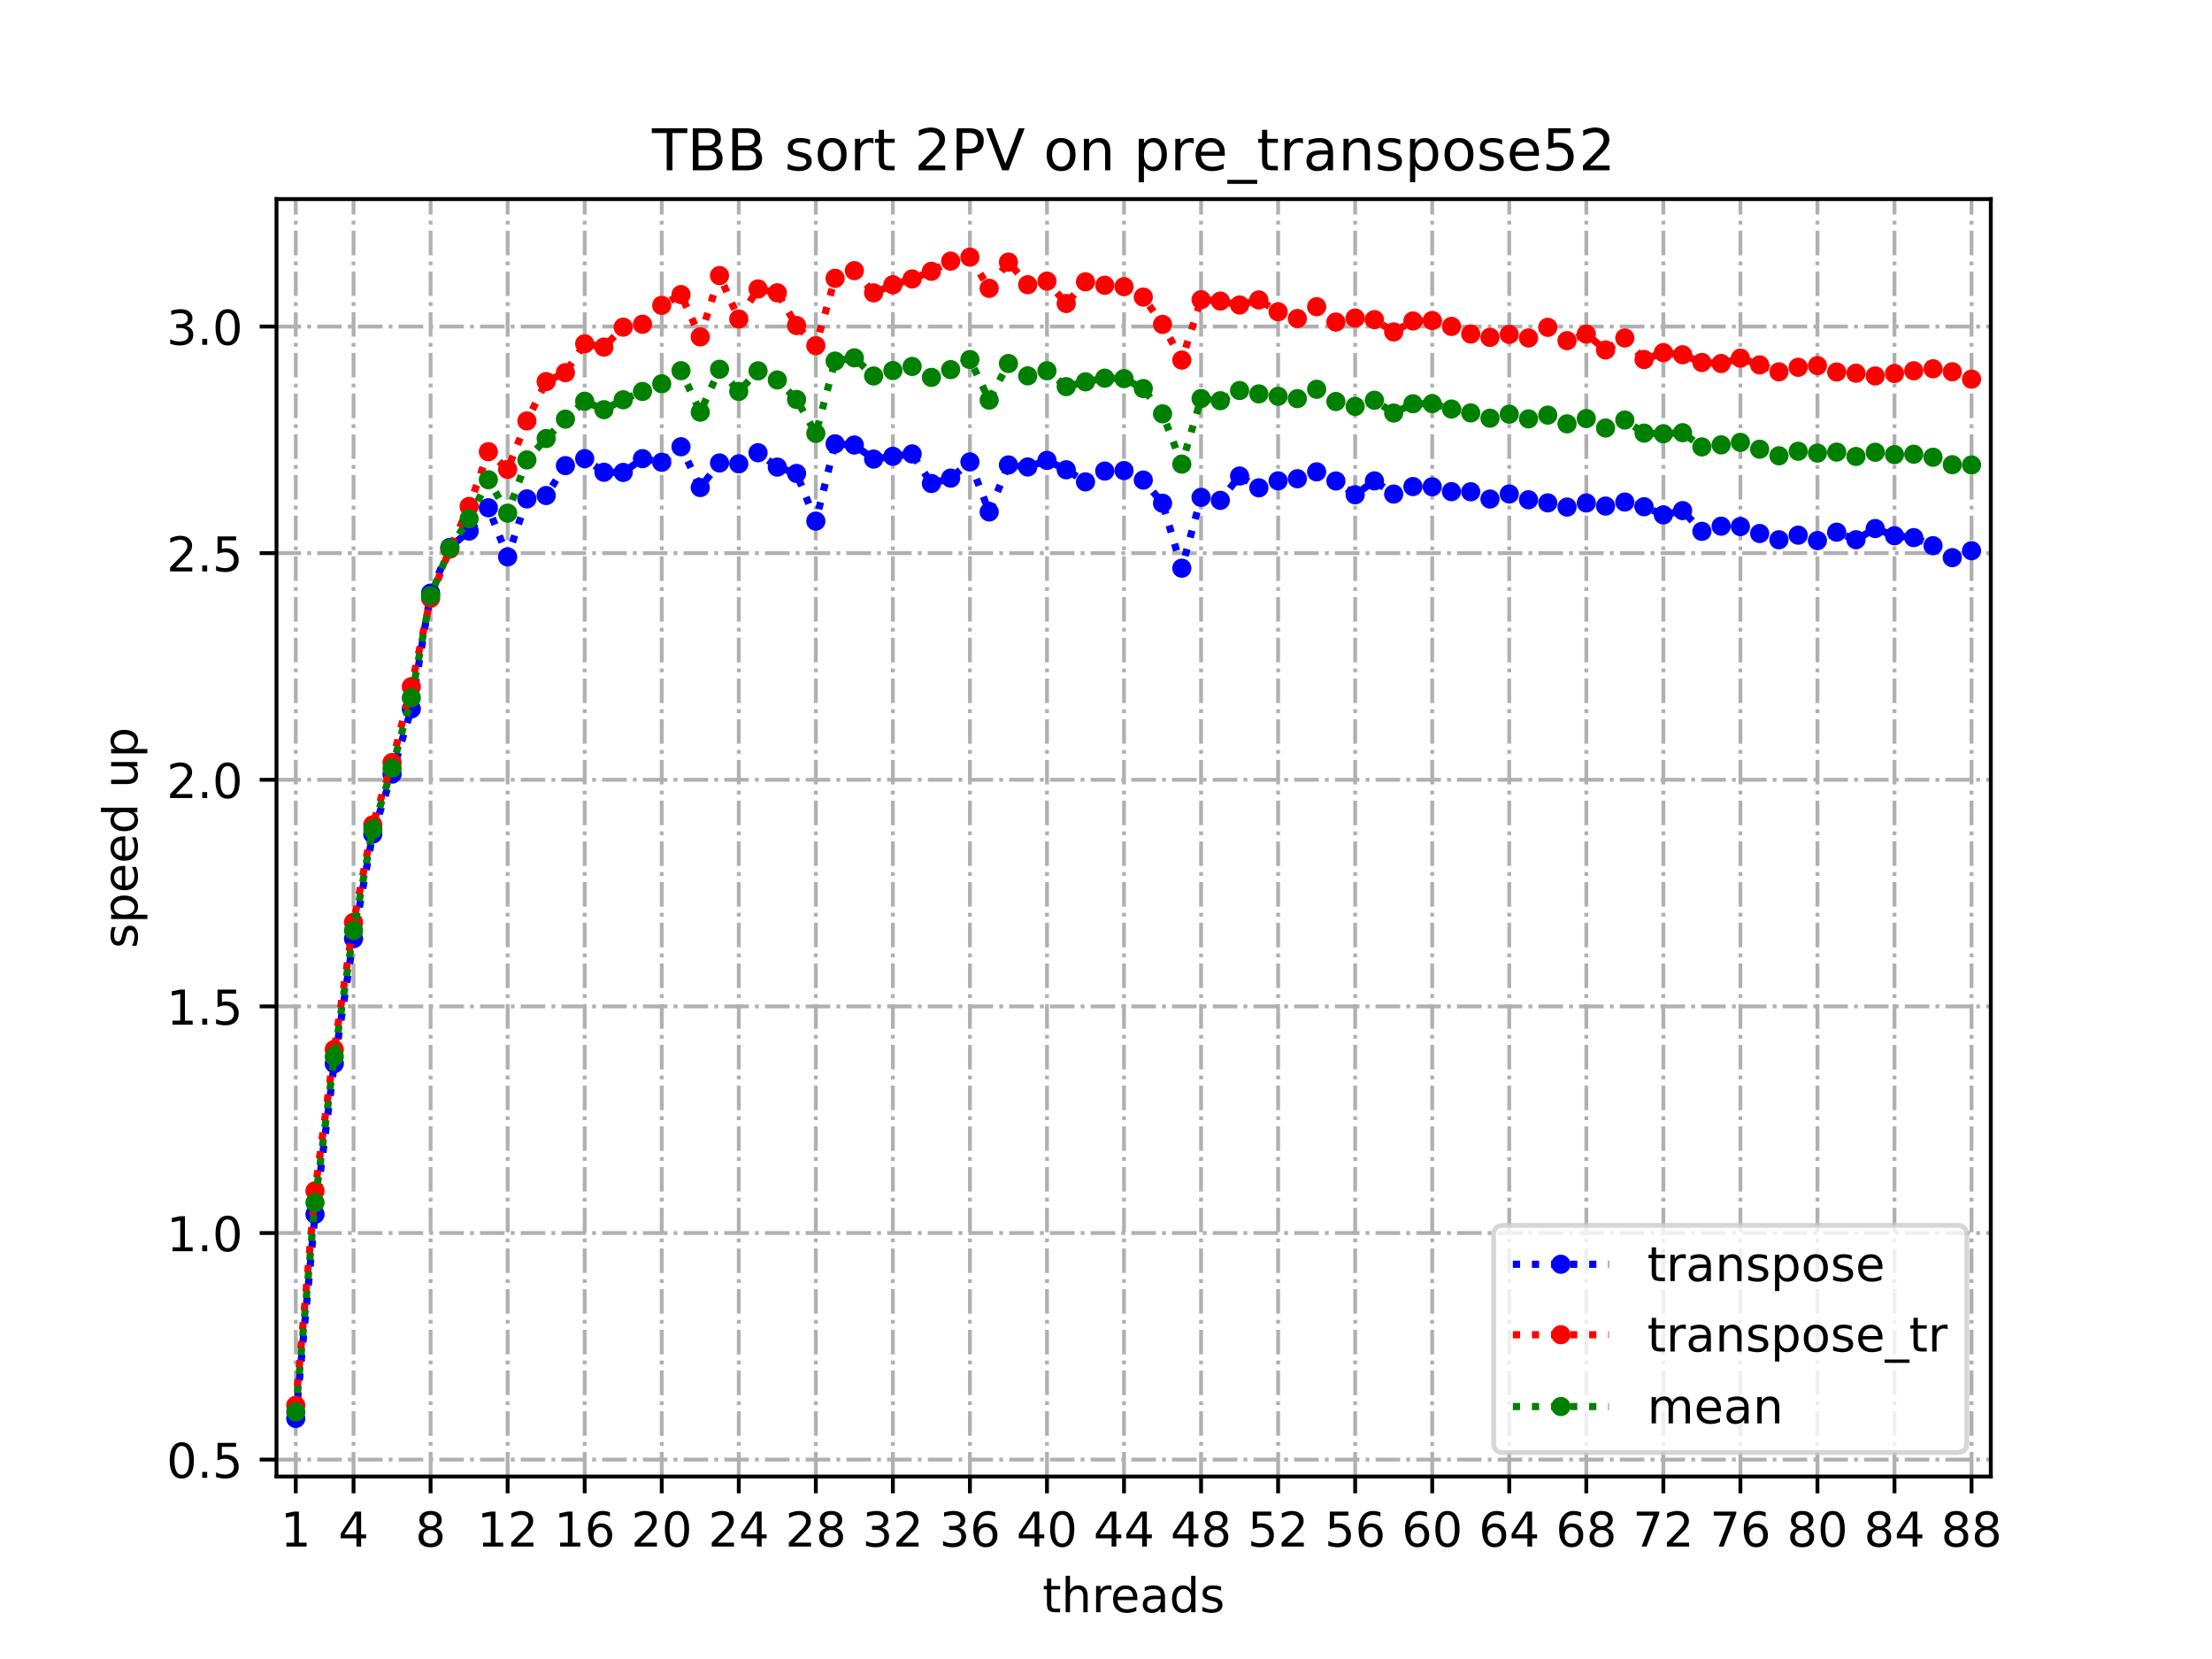 <?xml version="1.0" encoding="utf-8" standalone="no"?>
<!DOCTYPE svg PUBLIC "-//W3C//DTD SVG 1.1//EN"
  "http://www.w3.org/Graphics/SVG/1.1/DTD/svg11.dtd">
<!-- Created with matplotlib (https://matplotlib.org/) -->
<svg height="345.6pt" version="1.1" viewBox="0 0 460.8 345.6" width="460.8pt" xmlns="http://www.w3.org/2000/svg" xmlns:xlink="http://www.w3.org/1999/xlink">
 <defs>
  <style type="text/css">
*{stroke-linecap:butt;stroke-linejoin:round;}
  </style>
 </defs>
 <g id="figure_1">
  <g id="patch_1">
   <path d="M 0 345.6 
L 460.8 345.6 
L 460.8 0 
L 0 0 
z
" style="fill:#ffffff;"/>
  </g>
  <g id="axes_1">
   <g id="patch_2">
    <path d="M 57.6 307.584 
L 414.72 307.584 
L 414.72 41.472 
L 57.6 41.472 
z
" style="fill:#ffffff;"/>
   </g>
   <g id="matplotlib.axis_1">
    <g id="xtick_1">
     <g id="line2d_1">
      <path clip-path="url(#pb779c5e3a4)" d="M 61.613 307.584 
L 61.613 41.472 
" style="fill:none;stroke:#b0b0b0;stroke-dasharray:5.12,1.28,0.8,1.28;stroke-dashoffset:0;stroke-width:0.8;"/>
     </g>
     <g id="line2d_2">
      <defs>
       <path d="M 0 0 
L 0 3.5 
" id="m5849b3023d" style="stroke:#000000;stroke-width:0.8;"/>
      </defs>
      <g>
       <use style="stroke:#000000;stroke-width:0.8;" x="61.613" xlink:href="#m5849b3023d" y="307.584"/>
      </g>
     </g>
     <g id="text_1">
      <!-- 1 -->
      <defs>
       <path d="M 12.406 8.297 
L 28.516 8.297 
L 28.516 63.922 
L 10.984 60.406 
L 10.984 69.391 
L 28.422 72.906 
L 38.281 72.906 
L 38.281 8.297 
L 54.391 8.297 
L 54.391 0 
L 12.406 0 
z
" id="DejaVuSans-49"/>
      </defs>
      <g transform="translate(58.431 322.182)scale(0.1 -0.1)">
       <use xlink:href="#DejaVuSans-49"/>
      </g>
     </g>
    </g>
    <g id="xtick_2">
     <g id="line2d_3">
      <path clip-path="url(#pb779c5e3a4)" d="M 73.65 307.584 
L 73.65 41.472 
" style="fill:none;stroke:#b0b0b0;stroke-dasharray:5.12,1.28,0.8,1.28;stroke-dashoffset:0;stroke-width:0.8;"/>
     </g>
     <g id="line2d_4">
      <g>
       <use style="stroke:#000000;stroke-width:0.8;" x="73.65" xlink:href="#m5849b3023d" y="307.584"/>
      </g>
     </g>
     <g id="text_2">
      <!-- 4 -->
      <defs>
       <path d="M 37.797 64.312 
L 12.891 25.391 
L 37.797 25.391 
z
M 35.203 72.906 
L 47.609 72.906 
L 47.609 25.391 
L 58.016 25.391 
L 58.016 17.188 
L 47.609 17.188 
L 47.609 0 
L 37.797 0 
L 37.797 17.188 
L 4.891 17.188 
L 4.891 26.703 
z
" id="DejaVuSans-52"/>
      </defs>
      <g transform="translate(70.469 322.182)scale(0.1 -0.1)">
       <use xlink:href="#DejaVuSans-52"/>
      </g>
     </g>
    </g>
    <g id="xtick_3">
     <g id="line2d_5">
      <path clip-path="url(#pb779c5e3a4)" d="M 89.701 307.584 
L 89.701 41.472 
" style="fill:none;stroke:#b0b0b0;stroke-dasharray:5.12,1.28,0.8,1.28;stroke-dashoffset:0;stroke-width:0.8;"/>
     </g>
     <g id="line2d_6">
      <g>
       <use style="stroke:#000000;stroke-width:0.8;" x="89.701" xlink:href="#m5849b3023d" y="307.584"/>
      </g>
     </g>
     <g id="text_3">
      <!-- 8 -->
      <defs>
       <path d="M 31.781 34.625 
Q 24.75 34.625 20.719 30.859 
Q 16.703 27.094 16.703 20.516 
Q 16.703 13.922 20.719 10.156 
Q 24.75 6.391 31.781 6.391 
Q 38.812 6.391 42.859 10.172 
Q 46.922 13.969 46.922 20.516 
Q 46.922 27.094 42.891 30.859 
Q 38.875 34.625 31.781 34.625 
z
M 21.922 38.812 
Q 15.578 40.375 12.031 44.719 
Q 8.5 49.078 8.5 55.328 
Q 8.5 64.062 14.719 69.141 
Q 20.953 74.219 31.781 74.219 
Q 42.672 74.219 48.875 69.141 
Q 55.078 64.062 55.078 55.328 
Q 55.078 49.078 51.531 44.719 
Q 48 40.375 41.703 38.812 
Q 48.828 37.156 52.797 32.312 
Q 56.781 27.484 56.781 20.516 
Q 56.781 9.906 50.312 4.234 
Q 43.844 -1.422 31.781 -1.422 
Q 19.734 -1.422 13.25 4.234 
Q 6.781 9.906 6.781 20.516 
Q 6.781 27.484 10.781 32.312 
Q 14.797 37.156 21.922 38.812 
z
M 18.312 54.391 
Q 18.312 48.734 21.844 45.562 
Q 25.391 42.391 31.781 42.391 
Q 38.141 42.391 41.719 45.562 
Q 45.312 48.734 45.312 54.391 
Q 45.312 60.062 41.719 63.234 
Q 38.141 66.406 31.781 66.406 
Q 25.391 66.406 21.844 63.234 
Q 18.312 60.062 18.312 54.391 
z
" id="DejaVuSans-56"/>
      </defs>
      <g transform="translate(86.519 322.182)scale(0.1 -0.1)">
       <use xlink:href="#DejaVuSans-56"/>
      </g>
     </g>
    </g>
    <g id="xtick_4">
     <g id="line2d_7">
      <path clip-path="url(#pb779c5e3a4)" d="M 105.751 307.584 
L 105.751 41.472 
" style="fill:none;stroke:#b0b0b0;stroke-dasharray:5.12,1.28,0.8,1.28;stroke-dashoffset:0;stroke-width:0.8;"/>
     </g>
     <g id="line2d_8">
      <g>
       <use style="stroke:#000000;stroke-width:0.8;" x="105.751" xlink:href="#m5849b3023d" y="307.584"/>
      </g>
     </g>
     <g id="text_4">
      <!-- 12 -->
      <defs>
       <path d="M 19.188 8.297 
L 53.609 8.297 
L 53.609 0 
L 7.328 0 
L 7.328 8.297 
Q 12.938 14.109 22.625 23.891 
Q 32.328 33.688 34.812 36.531 
Q 39.547 41.844 41.422 45.531 
Q 43.312 49.219 43.312 52.781 
Q 43.312 58.594 39.234 62.25 
Q 35.156 65.922 28.609 65.922 
Q 23.969 65.922 18.812 64.312 
Q 13.672 62.703 7.812 59.422 
L 7.812 69.391 
Q 13.766 71.781 18.938 73 
Q 24.125 74.219 28.422 74.219 
Q 39.75 74.219 46.484 68.547 
Q 53.219 62.891 53.219 53.422 
Q 53.219 48.922 51.531 44.891 
Q 49.859 40.875 45.406 35.406 
Q 44.188 33.984 37.641 27.219 
Q 31.109 20.453 19.188 8.297 
z
" id="DejaVuSans-50"/>
      </defs>
      <g transform="translate(99.389 322.182)scale(0.1 -0.1)">
       <use xlink:href="#DejaVuSans-49"/>
       <use x="63.623" xlink:href="#DejaVuSans-50"/>
      </g>
     </g>
    </g>
    <g id="xtick_5">
     <g id="line2d_9">
      <path clip-path="url(#pb779c5e3a4)" d="M 121.801 307.584 
L 121.801 41.472 
" style="fill:none;stroke:#b0b0b0;stroke-dasharray:5.12,1.28,0.8,1.28;stroke-dashoffset:0;stroke-width:0.8;"/>
     </g>
     <g id="line2d_10">
      <g>
       <use style="stroke:#000000;stroke-width:0.8;" x="121.801" xlink:href="#m5849b3023d" y="307.584"/>
      </g>
     </g>
     <g id="text_5">
      <!-- 16 -->
      <defs>
       <path d="M 33.016 40.375 
Q 26.375 40.375 22.484 35.828 
Q 18.609 31.297 18.609 23.391 
Q 18.609 15.531 22.484 10.953 
Q 26.375 6.391 33.016 6.391 
Q 39.656 6.391 43.531 10.953 
Q 47.406 15.531 47.406 23.391 
Q 47.406 31.297 43.531 35.828 
Q 39.656 40.375 33.016 40.375 
z
M 52.594 71.297 
L 52.594 62.312 
Q 48.875 64.062 45.094 64.984 
Q 41.312 65.922 37.594 65.922 
Q 27.828 65.922 22.672 59.328 
Q 17.531 52.734 16.797 39.406 
Q 19.672 43.656 24.016 45.922 
Q 28.375 48.188 33.594 48.188 
Q 44.578 48.188 50.953 41.516 
Q 57.328 34.859 57.328 23.391 
Q 57.328 12.156 50.688 5.359 
Q 44.047 -1.422 33.016 -1.422 
Q 20.359 -1.422 13.672 8.266 
Q 6.984 17.969 6.984 36.375 
Q 6.984 53.656 15.188 63.938 
Q 23.391 74.219 37.203 74.219 
Q 40.922 74.219 44.703 73.484 
Q 48.484 72.75 52.594 71.297 
z
" id="DejaVuSans-54"/>
      </defs>
      <g transform="translate(115.439 322.182)scale(0.1 -0.1)">
       <use xlink:href="#DejaVuSans-49"/>
       <use x="63.623" xlink:href="#DejaVuSans-54"/>
      </g>
     </g>
    </g>
    <g id="xtick_6">
     <g id="line2d_11">
      <path clip-path="url(#pb779c5e3a4)" d="M 137.852 307.584 
L 137.852 41.472 
" style="fill:none;stroke:#b0b0b0;stroke-dasharray:5.12,1.28,0.8,1.28;stroke-dashoffset:0;stroke-width:0.8;"/>
     </g>
     <g id="line2d_12">
      <g>
       <use style="stroke:#000000;stroke-width:0.8;" x="137.852" xlink:href="#m5849b3023d" y="307.584"/>
      </g>
     </g>
     <g id="text_6">
      <!-- 20 -->
      <defs>
       <path d="M 31.781 66.406 
Q 24.172 66.406 20.328 58.906 
Q 16.5 51.422 16.5 36.375 
Q 16.5 21.391 20.328 13.891 
Q 24.172 6.391 31.781 6.391 
Q 39.453 6.391 43.281 13.891 
Q 47.125 21.391 47.125 36.375 
Q 47.125 51.422 43.281 58.906 
Q 39.453 66.406 31.781 66.406 
z
M 31.781 74.219 
Q 44.047 74.219 50.516 64.516 
Q 56.984 54.828 56.984 36.375 
Q 56.984 17.969 50.516 8.266 
Q 44.047 -1.422 31.781 -1.422 
Q 19.531 -1.422 13.062 8.266 
Q 6.594 17.969 6.594 36.375 
Q 6.594 54.828 13.062 64.516 
Q 19.531 74.219 31.781 74.219 
z
" id="DejaVuSans-48"/>
      </defs>
      <g transform="translate(131.489 322.182)scale(0.1 -0.1)">
       <use xlink:href="#DejaVuSans-50"/>
       <use x="63.623" xlink:href="#DejaVuSans-48"/>
      </g>
     </g>
    </g>
    <g id="xtick_7">
     <g id="line2d_13">
      <path clip-path="url(#pb779c5e3a4)" d="M 153.902 307.584 
L 153.902 41.472 
" style="fill:none;stroke:#b0b0b0;stroke-dasharray:5.12,1.28,0.8,1.28;stroke-dashoffset:0;stroke-width:0.8;"/>
     </g>
     <g id="line2d_14">
      <g>
       <use style="stroke:#000000;stroke-width:0.8;" x="153.902" xlink:href="#m5849b3023d" y="307.584"/>
      </g>
     </g>
     <g id="text_7">
      <!-- 24 -->
      <g transform="translate(147.54 322.182)scale(0.1 -0.1)">
       <use xlink:href="#DejaVuSans-50"/>
       <use x="63.623" xlink:href="#DejaVuSans-52"/>
      </g>
     </g>
    </g>
    <g id="xtick_8">
     <g id="line2d_15">
      <path clip-path="url(#pb779c5e3a4)" d="M 169.952 307.584 
L 169.952 41.472 
" style="fill:none;stroke:#b0b0b0;stroke-dasharray:5.12,1.28,0.8,1.28;stroke-dashoffset:0;stroke-width:0.8;"/>
     </g>
     <g id="line2d_16">
      <g>
       <use style="stroke:#000000;stroke-width:0.8;" x="169.952" xlink:href="#m5849b3023d" y="307.584"/>
      </g>
     </g>
     <g id="text_8">
      <!-- 28 -->
      <g transform="translate(163.59 322.182)scale(0.1 -0.1)">
       <use xlink:href="#DejaVuSans-50"/>
       <use x="63.623" xlink:href="#DejaVuSans-56"/>
      </g>
     </g>
    </g>
    <g id="xtick_9">
     <g id="line2d_17">
      <path clip-path="url(#pb779c5e3a4)" d="M 186.003 307.584 
L 186.003 41.472 
" style="fill:none;stroke:#b0b0b0;stroke-dasharray:5.12,1.28,0.8,1.28;stroke-dashoffset:0;stroke-width:0.8;"/>
     </g>
     <g id="line2d_18">
      <g>
       <use style="stroke:#000000;stroke-width:0.8;" x="186.003" xlink:href="#m5849b3023d" y="307.584"/>
      </g>
     </g>
     <g id="text_9">
      <!-- 32 -->
      <defs>
       <path d="M 40.578 39.312 
Q 47.656 37.797 51.625 33 
Q 55.609 28.219 55.609 21.188 
Q 55.609 10.406 48.188 4.484 
Q 40.766 -1.422 27.094 -1.422 
Q 22.516 -1.422 17.656 -0.516 
Q 12.797 0.391 7.625 2.203 
L 7.625 11.719 
Q 11.719 9.328 16.594 8.109 
Q 21.484 6.891 26.812 6.891 
Q 36.078 6.891 40.938 10.547 
Q 45.797 14.203 45.797 21.188 
Q 45.797 27.641 41.281 31.266 
Q 36.766 34.906 28.719 34.906 
L 20.219 34.906 
L 20.219 43.016 
L 29.109 43.016 
Q 36.375 43.016 40.234 45.922 
Q 44.094 48.828 44.094 54.297 
Q 44.094 59.906 40.109 62.906 
Q 36.141 65.922 28.719 65.922 
Q 24.656 65.922 20.016 65.031 
Q 15.375 64.156 9.812 62.312 
L 9.812 71.094 
Q 15.438 72.656 20.344 73.438 
Q 25.25 74.219 29.594 74.219 
Q 40.828 74.219 47.359 69.109 
Q 53.906 64.016 53.906 55.328 
Q 53.906 49.266 50.438 45.094 
Q 46.969 40.922 40.578 39.312 
z
" id="DejaVuSans-51"/>
      </defs>
      <g transform="translate(179.64 322.182)scale(0.1 -0.1)">
       <use xlink:href="#DejaVuSans-51"/>
       <use x="63.623" xlink:href="#DejaVuSans-50"/>
      </g>
     </g>
    </g>
    <g id="xtick_10">
     <g id="line2d_19">
      <path clip-path="url(#pb779c5e3a4)" d="M 202.053 307.584 
L 202.053 41.472 
" style="fill:none;stroke:#b0b0b0;stroke-dasharray:5.12,1.28,0.8,1.28;stroke-dashoffset:0;stroke-width:0.8;"/>
     </g>
     <g id="line2d_20">
      <g>
       <use style="stroke:#000000;stroke-width:0.8;" x="202.053" xlink:href="#m5849b3023d" y="307.584"/>
      </g>
     </g>
     <g id="text_10">
      <!-- 36 -->
      <g transform="translate(195.691 322.182)scale(0.1 -0.1)">
       <use xlink:href="#DejaVuSans-51"/>
       <use x="63.623" xlink:href="#DejaVuSans-54"/>
      </g>
     </g>
    </g>
    <g id="xtick_11">
     <g id="line2d_21">
      <path clip-path="url(#pb779c5e3a4)" d="M 218.103 307.584 
L 218.103 41.472 
" style="fill:none;stroke:#b0b0b0;stroke-dasharray:5.12,1.28,0.8,1.28;stroke-dashoffset:0;stroke-width:0.8;"/>
     </g>
     <g id="line2d_22">
      <g>
       <use style="stroke:#000000;stroke-width:0.8;" x="218.103" xlink:href="#m5849b3023d" y="307.584"/>
      </g>
     </g>
     <g id="text_11">
      <!-- 40 -->
      <g transform="translate(211.741 322.182)scale(0.1 -0.1)">
       <use xlink:href="#DejaVuSans-52"/>
       <use x="63.623" xlink:href="#DejaVuSans-48"/>
      </g>
     </g>
    </g>
    <g id="xtick_12">
     <g id="line2d_23">
      <path clip-path="url(#pb779c5e3a4)" d="M 234.154 307.584 
L 234.154 41.472 
" style="fill:none;stroke:#b0b0b0;stroke-dasharray:5.12,1.28,0.8,1.28;stroke-dashoffset:0;stroke-width:0.8;"/>
     </g>
     <g id="line2d_24">
      <g>
       <use style="stroke:#000000;stroke-width:0.8;" x="234.154" xlink:href="#m5849b3023d" y="307.584"/>
      </g>
     </g>
     <g id="text_12">
      <!-- 44 -->
      <g transform="translate(227.791 322.182)scale(0.1 -0.1)">
       <use xlink:href="#DejaVuSans-52"/>
       <use x="63.623" xlink:href="#DejaVuSans-52"/>
      </g>
     </g>
    </g>
    <g id="xtick_13">
     <g id="line2d_25">
      <path clip-path="url(#pb779c5e3a4)" d="M 250.204 307.584 
L 250.204 41.472 
" style="fill:none;stroke:#b0b0b0;stroke-dasharray:5.12,1.28,0.8,1.28;stroke-dashoffset:0;stroke-width:0.8;"/>
     </g>
     <g id="line2d_26">
      <g>
       <use style="stroke:#000000;stroke-width:0.8;" x="250.204" xlink:href="#m5849b3023d" y="307.584"/>
      </g>
     </g>
     <g id="text_13">
      <!-- 48 -->
      <g transform="translate(243.842 322.182)scale(0.1 -0.1)">
       <use xlink:href="#DejaVuSans-52"/>
       <use x="63.623" xlink:href="#DejaVuSans-56"/>
      </g>
     </g>
    </g>
    <g id="xtick_14">
     <g id="line2d_27">
      <path clip-path="url(#pb779c5e3a4)" d="M 266.254 307.584 
L 266.254 41.472 
" style="fill:none;stroke:#b0b0b0;stroke-dasharray:5.12,1.28,0.8,1.28;stroke-dashoffset:0;stroke-width:0.8;"/>
     </g>
     <g id="line2d_28">
      <g>
       <use style="stroke:#000000;stroke-width:0.8;" x="266.254" xlink:href="#m5849b3023d" y="307.584"/>
      </g>
     </g>
     <g id="text_14">
      <!-- 52 -->
      <defs>
       <path d="M 10.797 72.906 
L 49.516 72.906 
L 49.516 64.594 
L 19.828 64.594 
L 19.828 46.734 
Q 21.969 47.469 24.109 47.828 
Q 26.266 48.188 28.422 48.188 
Q 40.625 48.188 47.75 41.5 
Q 54.891 34.812 54.891 23.391 
Q 54.891 11.625 47.562 5.094 
Q 40.234 -1.422 26.906 -1.422 
Q 22.312 -1.422 17.547 -0.641 
Q 12.797 0.141 7.719 1.703 
L 7.719 11.625 
Q 12.109 9.234 16.797 8.062 
Q 21.484 6.891 26.703 6.891 
Q 35.156 6.891 40.078 11.328 
Q 45.016 15.766 45.016 23.391 
Q 45.016 31 40.078 35.438 
Q 35.156 39.891 26.703 39.891 
Q 22.75 39.891 18.812 39.016 
Q 14.891 38.141 10.797 36.281 
z
" id="DejaVuSans-53"/>
      </defs>
      <g transform="translate(259.892 322.182)scale(0.1 -0.1)">
       <use xlink:href="#DejaVuSans-53"/>
       <use x="63.623" xlink:href="#DejaVuSans-50"/>
      </g>
     </g>
    </g>
    <g id="xtick_15">
     <g id="line2d_29">
      <path clip-path="url(#pb779c5e3a4)" d="M 282.305 307.584 
L 282.305 41.472 
" style="fill:none;stroke:#b0b0b0;stroke-dasharray:5.12,1.28,0.8,1.28;stroke-dashoffset:0;stroke-width:0.8;"/>
     </g>
     <g id="line2d_30">
      <g>
       <use style="stroke:#000000;stroke-width:0.8;" x="282.305" xlink:href="#m5849b3023d" y="307.584"/>
      </g>
     </g>
     <g id="text_15">
      <!-- 56 -->
      <g transform="translate(275.942 322.182)scale(0.1 -0.1)">
       <use xlink:href="#DejaVuSans-53"/>
       <use x="63.623" xlink:href="#DejaVuSans-54"/>
      </g>
     </g>
    </g>
    <g id="xtick_16">
     <g id="line2d_31">
      <path clip-path="url(#pb779c5e3a4)" d="M 298.355 307.584 
L 298.355 41.472 
" style="fill:none;stroke:#b0b0b0;stroke-dasharray:5.12,1.28,0.8,1.28;stroke-dashoffset:0;stroke-width:0.8;"/>
     </g>
     <g id="line2d_32">
      <g>
       <use style="stroke:#000000;stroke-width:0.8;" x="298.355" xlink:href="#m5849b3023d" y="307.584"/>
      </g>
     </g>
     <g id="text_16">
      <!-- 60 -->
      <g transform="translate(291.993 322.182)scale(0.1 -0.1)">
       <use xlink:href="#DejaVuSans-54"/>
       <use x="63.623" xlink:href="#DejaVuSans-48"/>
      </g>
     </g>
    </g>
    <g id="xtick_17">
     <g id="line2d_33">
      <path clip-path="url(#pb779c5e3a4)" d="M 314.405 307.584 
L 314.405 41.472 
" style="fill:none;stroke:#b0b0b0;stroke-dasharray:5.12,1.28,0.8,1.28;stroke-dashoffset:0;stroke-width:0.8;"/>
     </g>
     <g id="line2d_34">
      <g>
       <use style="stroke:#000000;stroke-width:0.8;" x="314.405" xlink:href="#m5849b3023d" y="307.584"/>
      </g>
     </g>
     <g id="text_17">
      <!-- 64 -->
      <g transform="translate(308.043 322.182)scale(0.1 -0.1)">
       <use xlink:href="#DejaVuSans-54"/>
       <use x="63.623" xlink:href="#DejaVuSans-52"/>
      </g>
     </g>
    </g>
    <g id="xtick_18">
     <g id="line2d_35">
      <path clip-path="url(#pb779c5e3a4)" d="M 330.456 307.584 
L 330.456 41.472 
" style="fill:none;stroke:#b0b0b0;stroke-dasharray:5.12,1.28,0.8,1.28;stroke-dashoffset:0;stroke-width:0.8;"/>
     </g>
     <g id="line2d_36">
      <g>
       <use style="stroke:#000000;stroke-width:0.8;" x="330.456" xlink:href="#m5849b3023d" y="307.584"/>
      </g>
     </g>
     <g id="text_18">
      <!-- 68 -->
      <g transform="translate(324.093 322.182)scale(0.1 -0.1)">
       <use xlink:href="#DejaVuSans-54"/>
       <use x="63.623" xlink:href="#DejaVuSans-56"/>
      </g>
     </g>
    </g>
    <g id="xtick_19">
     <g id="line2d_37">
      <path clip-path="url(#pb779c5e3a4)" d="M 346.506 307.584 
L 346.506 41.472 
" style="fill:none;stroke:#b0b0b0;stroke-dasharray:5.12,1.28,0.8,1.28;stroke-dashoffset:0;stroke-width:0.8;"/>
     </g>
     <g id="line2d_38">
      <g>
       <use style="stroke:#000000;stroke-width:0.8;" x="346.506" xlink:href="#m5849b3023d" y="307.584"/>
      </g>
     </g>
     <g id="text_19">
      <!-- 72 -->
      <defs>
       <path d="M 8.203 72.906 
L 55.078 72.906 
L 55.078 68.703 
L 28.609 0 
L 18.312 0 
L 43.219 64.594 
L 8.203 64.594 
z
" id="DejaVuSans-55"/>
      </defs>
      <g transform="translate(340.144 322.182)scale(0.1 -0.1)">
       <use xlink:href="#DejaVuSans-55"/>
       <use x="63.623" xlink:href="#DejaVuSans-50"/>
      </g>
     </g>
    </g>
    <g id="xtick_20">
     <g id="line2d_39">
      <path clip-path="url(#pb779c5e3a4)" d="M 362.556 307.584 
L 362.556 41.472 
" style="fill:none;stroke:#b0b0b0;stroke-dasharray:5.12,1.28,0.8,1.28;stroke-dashoffset:0;stroke-width:0.8;"/>
     </g>
     <g id="line2d_40">
      <g>
       <use style="stroke:#000000;stroke-width:0.8;" x="362.556" xlink:href="#m5849b3023d" y="307.584"/>
      </g>
     </g>
     <g id="text_20">
      <!-- 76 -->
      <g transform="translate(356.194 322.182)scale(0.1 -0.1)">
       <use xlink:href="#DejaVuSans-55"/>
       <use x="63.623" xlink:href="#DejaVuSans-54"/>
      </g>
     </g>
    </g>
    <g id="xtick_21">
     <g id="line2d_41">
      <path clip-path="url(#pb779c5e3a4)" d="M 378.607 307.584 
L 378.607 41.472 
" style="fill:none;stroke:#b0b0b0;stroke-dasharray:5.12,1.28,0.8,1.28;stroke-dashoffset:0;stroke-width:0.8;"/>
     </g>
     <g id="line2d_42">
      <g>
       <use style="stroke:#000000;stroke-width:0.8;" x="378.607" xlink:href="#m5849b3023d" y="307.584"/>
      </g>
     </g>
     <g id="text_21">
      <!-- 80 -->
      <g transform="translate(372.244 322.182)scale(0.1 -0.1)">
       <use xlink:href="#DejaVuSans-56"/>
       <use x="63.623" xlink:href="#DejaVuSans-48"/>
      </g>
     </g>
    </g>
    <g id="xtick_22">
     <g id="line2d_43">
      <path clip-path="url(#pb779c5e3a4)" d="M 394.657 307.584 
L 394.657 41.472 
" style="fill:none;stroke:#b0b0b0;stroke-dasharray:5.12,1.28,0.8,1.28;stroke-dashoffset:0;stroke-width:0.8;"/>
     </g>
     <g id="line2d_44">
      <g>
       <use style="stroke:#000000;stroke-width:0.8;" x="394.657" xlink:href="#m5849b3023d" y="307.584"/>
      </g>
     </g>
     <g id="text_22">
      <!-- 84 -->
      <g transform="translate(388.295 322.182)scale(0.1 -0.1)">
       <use xlink:href="#DejaVuSans-56"/>
       <use x="63.623" xlink:href="#DejaVuSans-52"/>
      </g>
     </g>
    </g>
    <g id="xtick_23">
     <g id="line2d_45">
      <path clip-path="url(#pb779c5e3a4)" d="M 410.707 307.584 
L 410.707 41.472 
" style="fill:none;stroke:#b0b0b0;stroke-dasharray:5.12,1.28,0.8,1.28;stroke-dashoffset:0;stroke-width:0.8;"/>
     </g>
     <g id="line2d_46">
      <g>
       <use style="stroke:#000000;stroke-width:0.8;" x="410.707" xlink:href="#m5849b3023d" y="307.584"/>
      </g>
     </g>
     <g id="text_23">
      <!-- 88 -->
      <g transform="translate(404.345 322.182)scale(0.1 -0.1)">
       <use xlink:href="#DejaVuSans-56"/>
       <use x="63.623" xlink:href="#DejaVuSans-56"/>
      </g>
     </g>
    </g>
    <g id="text_24">
     <!-- threads -->
     <defs>
      <path d="M 18.312 70.219 
L 18.312 54.688 
L 36.812 54.688 
L 36.812 47.703 
L 18.312 47.703 
L 18.312 18.016 
Q 18.312 11.328 20.141 9.422 
Q 21.969 7.516 27.594 7.516 
L 36.812 7.516 
L 36.812 0 
L 27.594 0 
Q 17.188 0 13.234 3.875 
Q 9.281 7.766 9.281 18.016 
L 9.281 47.703 
L 2.688 47.703 
L 2.688 54.688 
L 9.281 54.688 
L 9.281 70.219 
z
" id="DejaVuSans-116"/>
      <path d="M 54.891 33.016 
L 54.891 0 
L 45.906 0 
L 45.906 32.719 
Q 45.906 40.484 42.875 44.328 
Q 39.844 48.188 33.797 48.188 
Q 26.516 48.188 22.312 43.547 
Q 18.109 38.922 18.109 30.906 
L 18.109 0 
L 9.078 0 
L 9.078 75.984 
L 18.109 75.984 
L 18.109 46.188 
Q 21.344 51.125 25.703 53.562 
Q 30.078 56 35.797 56 
Q 45.219 56 50.047 50.172 
Q 54.891 44.344 54.891 33.016 
z
" id="DejaVuSans-104"/>
      <path d="M 41.109 46.297 
Q 39.594 47.172 37.812 47.578 
Q 36.031 48 33.891 48 
Q 26.266 48 22.188 43.047 
Q 18.109 38.094 18.109 28.812 
L 18.109 0 
L 9.078 0 
L 9.078 54.688 
L 18.109 54.688 
L 18.109 46.188 
Q 20.953 51.172 25.484 53.578 
Q 30.031 56 36.531 56 
Q 37.453 56 38.578 55.875 
Q 39.703 55.766 41.062 55.516 
z
" id="DejaVuSans-114"/>
      <path d="M 56.203 29.594 
L 56.203 25.203 
L 14.891 25.203 
Q 15.484 15.922 20.484 11.062 
Q 25.484 6.203 34.422 6.203 
Q 39.594 6.203 44.453 7.469 
Q 49.312 8.734 54.109 11.281 
L 54.109 2.781 
Q 49.266 0.734 44.188 -0.344 
Q 39.109 -1.422 33.891 -1.422 
Q 20.797 -1.422 13.156 6.188 
Q 5.516 13.812 5.516 26.812 
Q 5.516 40.234 12.766 48.109 
Q 20.016 56 32.328 56 
Q 43.359 56 49.781 48.891 
Q 56.203 41.797 56.203 29.594 
z
M 47.219 32.234 
Q 47.125 39.594 43.094 43.984 
Q 39.062 48.391 32.422 48.391 
Q 24.906 48.391 20.391 44.141 
Q 15.875 39.891 15.188 32.172 
z
" id="DejaVuSans-101"/>
      <path d="M 34.281 27.484 
Q 23.391 27.484 19.188 25 
Q 14.984 22.516 14.984 16.5 
Q 14.984 11.719 18.141 8.906 
Q 21.297 6.109 26.703 6.109 
Q 34.188 6.109 38.703 11.406 
Q 43.219 16.703 43.219 25.484 
L 43.219 27.484 
z
M 52.203 31.203 
L 52.203 0 
L 43.219 0 
L 43.219 8.297 
Q 40.141 3.328 35.547 0.953 
Q 30.953 -1.422 24.312 -1.422 
Q 15.922 -1.422 10.953 3.297 
Q 6 8.016 6 15.922 
Q 6 25.141 12.172 29.828 
Q 18.359 34.516 30.609 34.516 
L 43.219 34.516 
L 43.219 35.406 
Q 43.219 41.609 39.141 45 
Q 35.062 48.391 27.688 48.391 
Q 23 48.391 18.547 47.266 
Q 14.109 46.141 10.016 43.891 
L 10.016 52.203 
Q 14.938 54.109 19.578 55.047 
Q 24.219 56 28.609 56 
Q 40.484 56 46.344 49.844 
Q 52.203 43.703 52.203 31.203 
z
" id="DejaVuSans-97"/>
      <path d="M 45.406 46.391 
L 45.406 75.984 
L 54.391 75.984 
L 54.391 0 
L 45.406 0 
L 45.406 8.203 
Q 42.578 3.328 38.25 0.953 
Q 33.938 -1.422 27.875 -1.422 
Q 17.969 -1.422 11.734 6.484 
Q 5.516 14.406 5.516 27.297 
Q 5.516 40.188 11.734 48.094 
Q 17.969 56 27.875 56 
Q 33.938 56 38.25 53.625 
Q 42.578 51.266 45.406 46.391 
z
M 14.797 27.297 
Q 14.797 17.391 18.875 11.75 
Q 22.953 6.109 30.078 6.109 
Q 37.203 6.109 41.297 11.75 
Q 45.406 17.391 45.406 27.297 
Q 45.406 37.203 41.297 42.844 
Q 37.203 48.484 30.078 48.484 
Q 22.953 48.484 18.875 42.844 
Q 14.797 37.203 14.797 27.297 
z
" id="DejaVuSans-100"/>
      <path d="M 44.281 53.078 
L 44.281 44.578 
Q 40.484 46.531 36.375 47.5 
Q 32.281 48.484 27.875 48.484 
Q 21.188 48.484 17.844 46.438 
Q 14.5 44.391 14.5 40.281 
Q 14.5 37.156 16.891 35.375 
Q 19.281 33.594 26.516 31.984 
L 29.594 31.297 
Q 39.156 29.25 43.188 25.516 
Q 47.219 21.781 47.219 15.094 
Q 47.219 7.469 41.188 3.016 
Q 35.156 -1.422 24.609 -1.422 
Q 20.219 -1.422 15.453 -0.562 
Q 10.688 0.297 5.422 2 
L 5.422 11.281 
Q 10.406 8.688 15.234 7.391 
Q 20.062 6.109 24.812 6.109 
Q 31.156 6.109 34.562 8.281 
Q 37.984 10.453 37.984 14.406 
Q 37.984 18.062 35.516 20.016 
Q 33.062 21.969 24.703 23.781 
L 21.578 24.516 
Q 13.234 26.266 9.516 29.906 
Q 5.812 33.547 5.812 39.891 
Q 5.812 47.609 11.281 51.797 
Q 16.75 56 26.812 56 
Q 31.781 56 36.172 55.266 
Q 40.578 54.547 44.281 53.078 
z
" id="DejaVuSans-115"/>
     </defs>
     <g transform="translate(217.169 335.861)scale(0.1 -0.1)">
      <use xlink:href="#DejaVuSans-116"/>
      <use x="39.209" xlink:href="#DejaVuSans-104"/>
      <use x="102.588" xlink:href="#DejaVuSans-114"/>
      <use x="141.451" xlink:href="#DejaVuSans-101"/>
      <use x="202.975" xlink:href="#DejaVuSans-97"/>
      <use x="264.254" xlink:href="#DejaVuSans-100"/>
      <use x="327.73" xlink:href="#DejaVuSans-115"/>
     </g>
    </g>
   </g>
   <g id="matplotlib.axis_2">
    <g id="ytick_1">
     <g id="line2d_47">
      <path clip-path="url(#pb779c5e3a4)" d="M 57.6 304.065 
L 414.72 304.065 
" style="fill:none;stroke:#b0b0b0;stroke-dasharray:5.12,1.28,0.8,1.28;stroke-dashoffset:0;stroke-width:0.8;"/>
     </g>
     <g id="line2d_48">
      <defs>
       <path d="M 0 0 
L -3.5 0 
" id="m022dc91291" style="stroke:#000000;stroke-width:0.8;"/>
      </defs>
      <g>
       <use style="stroke:#000000;stroke-width:0.8;" x="57.6" xlink:href="#m022dc91291" y="304.065"/>
      </g>
     </g>
     <g id="text_25">
      <!-- 0.5 -->
      <defs>
       <path d="M 10.688 12.406 
L 21 12.406 
L 21 0 
L 10.688 0 
z
" id="DejaVuSans-46"/>
      </defs>
      <g transform="translate(34.697 307.865)scale(0.1 -0.1)">
       <use xlink:href="#DejaVuSans-48"/>
       <use x="63.623" xlink:href="#DejaVuSans-46"/>
       <use x="95.41" xlink:href="#DejaVuSans-53"/>
      </g>
     </g>
    </g>
    <g id="ytick_2">
     <g id="line2d_49">
      <path clip-path="url(#pb779c5e3a4)" d="M 57.6 256.858 
L 414.72 256.858 
" style="fill:none;stroke:#b0b0b0;stroke-dasharray:5.12,1.28,0.8,1.28;stroke-dashoffset:0;stroke-width:0.8;"/>
     </g>
     <g id="line2d_50">
      <g>
       <use style="stroke:#000000;stroke-width:0.8;" x="57.6" xlink:href="#m022dc91291" y="256.858"/>
      </g>
     </g>
     <g id="text_26">
      <!-- 1.0 -->
      <g transform="translate(34.697 260.657)scale(0.1 -0.1)">
       <use xlink:href="#DejaVuSans-49"/>
       <use x="63.623" xlink:href="#DejaVuSans-46"/>
       <use x="95.41" xlink:href="#DejaVuSans-48"/>
      </g>
     </g>
    </g>
    <g id="ytick_3">
     <g id="line2d_51">
      <path clip-path="url(#pb779c5e3a4)" d="M 57.6 209.65 
L 414.72 209.65 
" style="fill:none;stroke:#b0b0b0;stroke-dasharray:5.12,1.28,0.8,1.28;stroke-dashoffset:0;stroke-width:0.8;"/>
     </g>
     <g id="line2d_52">
      <g>
       <use style="stroke:#000000;stroke-width:0.8;" x="57.6" xlink:href="#m022dc91291" y="209.65"/>
      </g>
     </g>
     <g id="text_27">
      <!-- 1.5 -->
      <g transform="translate(34.697 213.449)scale(0.1 -0.1)">
       <use xlink:href="#DejaVuSans-49"/>
       <use x="63.623" xlink:href="#DejaVuSans-46"/>
       <use x="95.41" xlink:href="#DejaVuSans-53"/>
      </g>
     </g>
    </g>
    <g id="ytick_4">
     <g id="line2d_53">
      <path clip-path="url(#pb779c5e3a4)" d="M 57.6 162.443 
L 414.72 162.443 
" style="fill:none;stroke:#b0b0b0;stroke-dasharray:5.12,1.28,0.8,1.28;stroke-dashoffset:0;stroke-width:0.8;"/>
     </g>
     <g id="line2d_54">
      <g>
       <use style="stroke:#000000;stroke-width:0.8;" x="57.6" xlink:href="#m022dc91291" y="162.443"/>
      </g>
     </g>
     <g id="text_28">
      <!-- 2.0 -->
      <g transform="translate(34.697 166.242)scale(0.1 -0.1)">
       <use xlink:href="#DejaVuSans-50"/>
       <use x="63.623" xlink:href="#DejaVuSans-46"/>
       <use x="95.41" xlink:href="#DejaVuSans-48"/>
      </g>
     </g>
    </g>
    <g id="ytick_5">
     <g id="line2d_55">
      <path clip-path="url(#pb779c5e3a4)" d="M 57.6 115.235 
L 414.72 115.235 
" style="fill:none;stroke:#b0b0b0;stroke-dasharray:5.12,1.28,0.8,1.28;stroke-dashoffset:0;stroke-width:0.8;"/>
     </g>
     <g id="line2d_56">
      <g>
       <use style="stroke:#000000;stroke-width:0.8;" x="57.6" xlink:href="#m022dc91291" y="115.235"/>
      </g>
     </g>
     <g id="text_29">
      <!-- 2.5 -->
      <g transform="translate(34.697 119.034)scale(0.1 -0.1)">
       <use xlink:href="#DejaVuSans-50"/>
       <use x="63.623" xlink:href="#DejaVuSans-46"/>
       <use x="95.41" xlink:href="#DejaVuSans-53"/>
      </g>
     </g>
    </g>
    <g id="ytick_6">
     <g id="line2d_57">
      <path clip-path="url(#pb779c5e3a4)" d="M 57.6 68.027 
L 414.72 68.027 
" style="fill:none;stroke:#b0b0b0;stroke-dasharray:5.12,1.28,0.8,1.28;stroke-dashoffset:0;stroke-width:0.8;"/>
     </g>
     <g id="line2d_58">
      <g>
       <use style="stroke:#000000;stroke-width:0.8;" x="57.6" xlink:href="#m022dc91291" y="68.027"/>
      </g>
     </g>
     <g id="text_30">
      <!-- 3.0 -->
      <g transform="translate(34.697 71.827)scale(0.1 -0.1)">
       <use xlink:href="#DejaVuSans-51"/>
       <use x="63.623" xlink:href="#DejaVuSans-46"/>
       <use x="95.41" xlink:href="#DejaVuSans-48"/>
      </g>
     </g>
    </g>
    <g id="text_31">
     <!-- speed up -->
     <defs>
      <path d="M 18.109 8.203 
L 18.109 -20.797 
L 9.078 -20.797 
L 9.078 54.688 
L 18.109 54.688 
L 18.109 46.391 
Q 20.953 51.266 25.266 53.625 
Q 29.594 56 35.594 56 
Q 45.562 56 51.781 48.094 
Q 58.016 40.188 58.016 27.297 
Q 58.016 14.406 51.781 6.484 
Q 45.562 -1.422 35.594 -1.422 
Q 29.594 -1.422 25.266 0.953 
Q 20.953 3.328 18.109 8.203 
z
M 48.688 27.297 
Q 48.688 37.203 44.609 42.844 
Q 40.531 48.484 33.406 48.484 
Q 26.266 48.484 22.188 42.844 
Q 18.109 37.203 18.109 27.297 
Q 18.109 17.391 22.188 11.75 
Q 26.266 6.109 33.406 6.109 
Q 40.531 6.109 44.609 11.75 
Q 48.688 17.391 48.688 27.297 
z
" id="DejaVuSans-112"/>
      <path id="DejaVuSans-32"/>
      <path d="M 8.5 21.578 
L 8.5 54.688 
L 17.484 54.688 
L 17.484 21.922 
Q 17.484 14.156 20.5 10.266 
Q 23.531 6.391 29.594 6.391 
Q 36.859 6.391 41.078 11.031 
Q 45.312 15.672 45.312 23.688 
L 45.312 54.688 
L 54.297 54.688 
L 54.297 0 
L 45.312 0 
L 45.312 8.406 
Q 42.047 3.422 37.719 1 
Q 33.406 -1.422 27.688 -1.422 
Q 18.266 -1.422 13.375 4.438 
Q 8.5 10.297 8.5 21.578 
z
M 31.109 56 
z
" id="DejaVuSans-117"/>
     </defs>
     <g transform="translate(28.617 197.566)rotate(-90)scale(0.1 -0.1)">
      <use xlink:href="#DejaVuSans-115"/>
      <use x="52.1" xlink:href="#DejaVuSans-112"/>
      <use x="115.576" xlink:href="#DejaVuSans-101"/>
      <use x="177.1" xlink:href="#DejaVuSans-101"/>
      <use x="238.623" xlink:href="#DejaVuSans-100"/>
      <use x="302.1" xlink:href="#DejaVuSans-32"/>
      <use x="333.887" xlink:href="#DejaVuSans-117"/>
      <use x="397.266" xlink:href="#DejaVuSans-112"/>
     </g>
    </g>
   </g>
   <g id="line2d_59">
    <path clip-path="url(#pb779c5e3a4)" d="M 61.613 295.488 
L 65.625 252.955 
L 69.638 221.573 
L 73.65 195.546 
L 77.663 173.754 
L 81.676 161.259 
L 85.688 147.68 
L 89.701 123.561 
L 93.713 114.029 
L 97.726 110.628 
L 101.738 105.781 
L 105.751 116.011 
L 109.764 103.931 
L 113.776 103.226 
L 117.789 96.999 
L 121.801 95.543 
L 125.814 98.377 
L 129.827 98.417 
L 133.839 95.546 
L 137.852 96.297 
L 141.864 93.07 
L 145.877 101.562 
L 149.889 96.441 
L 153.902 96.623 
L 157.915 94.311 
L 161.927 97.307 
L 165.94 98.627 
L 169.952 108.558 
L 173.965 92.458 
L 177.978 92.708 
L 181.99 95.631 
L 186.003 95.058 
L 190.015 94.563 
L 194.028 100.723 
L 198.04 99.605 
L 202.053 96.228 
L 206.066 106.646 
L 210.078 96.852 
L 214.091 97.28 
L 218.103 95.911 
L 222.116 97.863 
L 226.129 100.381 
L 230.141 98.134 
L 234.154 98.03 
L 238.166 100.005 
L 242.179 104.834 
L 246.191 118.365 
L 250.204 103.609 
L 254.217 104.232 
L 258.229 99.164 
L 262.242 101.623 
L 266.254 100.167 
L 270.267 99.729 
L 274.28 98.294 
L 278.292 100.198 
L 282.305 103.074 
L 286.317 100.172 
L 290.33 102.926 
L 294.342 101.359 
L 298.355 101.401 
L 302.368 102.422 
L 306.38 102.448 
L 310.393 103.957 
L 314.405 102.904 
L 318.418 104.111 
L 322.431 104.758 
L 326.443 105.63 
L 330.456 104.781 
L 334.468 105.423 
L 338.481 104.586 
L 342.493 105.565 
L 346.506 107.261 
L 350.519 106.37 
L 354.531 110.686 
L 358.544 109.613 
L 362.556 109.693 
L 366.569 111.137 
L 370.582 112.441 
L 374.594 111.485 
L 378.607 112.609 
L 382.619 110.866 
L 386.632 112.434 
L 390.644 110.101 
L 394.657 111.605 
L 398.67 111.998 
L 402.682 113.676 
L 406.695 116.169 
L 410.707 114.728 
" style="fill:none;stroke:#0000ff;stroke-dasharray:1.5,2.475;stroke-dashoffset:0;stroke-width:1.5;"/>
    <defs>
     <path d="M 0 1.5 
C 0.398 1.5 0.779 1.342 1.061 1.061 
C 1.342 0.779 1.5 0.398 1.5 0 
C 1.5 -0.398 1.342 -0.779 1.061 -1.061 
C 0.779 -1.342 0.398 -1.5 0 -1.5 
C -0.398 -1.5 -0.779 -1.342 -1.061 -1.061 
C -1.342 -0.779 -1.5 -0.398 -1.5 0 
C -1.5 0.398 -1.342 0.779 -1.061 1.061 
C -0.779 1.342 -0.398 1.5 0 1.5 
z
" id="me8ad8a62e0" style="stroke:#0000ff;"/>
    </defs>
    <g clip-path="url(#pb779c5e3a4)">
     <use style="fill:#0000ff;stroke:#0000ff;" x="61.613" xlink:href="#me8ad8a62e0" y="295.488"/>
     <use style="fill:#0000ff;stroke:#0000ff;" x="65.625" xlink:href="#me8ad8a62e0" y="252.955"/>
     <use style="fill:#0000ff;stroke:#0000ff;" x="69.638" xlink:href="#me8ad8a62e0" y="221.573"/>
     <use style="fill:#0000ff;stroke:#0000ff;" x="73.65" xlink:href="#me8ad8a62e0" y="195.546"/>
     <use style="fill:#0000ff;stroke:#0000ff;" x="77.663" xlink:href="#me8ad8a62e0" y="173.754"/>
     <use style="fill:#0000ff;stroke:#0000ff;" x="81.676" xlink:href="#me8ad8a62e0" y="161.259"/>
     <use style="fill:#0000ff;stroke:#0000ff;" x="85.688" xlink:href="#me8ad8a62e0" y="147.68"/>
     <use style="fill:#0000ff;stroke:#0000ff;" x="89.701" xlink:href="#me8ad8a62e0" y="123.561"/>
     <use style="fill:#0000ff;stroke:#0000ff;" x="93.713" xlink:href="#me8ad8a62e0" y="114.029"/>
     <use style="fill:#0000ff;stroke:#0000ff;" x="97.726" xlink:href="#me8ad8a62e0" y="110.628"/>
     <use style="fill:#0000ff;stroke:#0000ff;" x="101.738" xlink:href="#me8ad8a62e0" y="105.781"/>
     <use style="fill:#0000ff;stroke:#0000ff;" x="105.751" xlink:href="#me8ad8a62e0" y="116.011"/>
     <use style="fill:#0000ff;stroke:#0000ff;" x="109.764" xlink:href="#me8ad8a62e0" y="103.931"/>
     <use style="fill:#0000ff;stroke:#0000ff;" x="113.776" xlink:href="#me8ad8a62e0" y="103.226"/>
     <use style="fill:#0000ff;stroke:#0000ff;" x="117.789" xlink:href="#me8ad8a62e0" y="96.999"/>
     <use style="fill:#0000ff;stroke:#0000ff;" x="121.801" xlink:href="#me8ad8a62e0" y="95.543"/>
     <use style="fill:#0000ff;stroke:#0000ff;" x="125.814" xlink:href="#me8ad8a62e0" y="98.377"/>
     <use style="fill:#0000ff;stroke:#0000ff;" x="129.827" xlink:href="#me8ad8a62e0" y="98.417"/>
     <use style="fill:#0000ff;stroke:#0000ff;" x="133.839" xlink:href="#me8ad8a62e0" y="95.546"/>
     <use style="fill:#0000ff;stroke:#0000ff;" x="137.852" xlink:href="#me8ad8a62e0" y="96.297"/>
     <use style="fill:#0000ff;stroke:#0000ff;" x="141.864" xlink:href="#me8ad8a62e0" y="93.07"/>
     <use style="fill:#0000ff;stroke:#0000ff;" x="145.877" xlink:href="#me8ad8a62e0" y="101.562"/>
     <use style="fill:#0000ff;stroke:#0000ff;" x="149.889" xlink:href="#me8ad8a62e0" y="96.441"/>
     <use style="fill:#0000ff;stroke:#0000ff;" x="153.902" xlink:href="#me8ad8a62e0" y="96.623"/>
     <use style="fill:#0000ff;stroke:#0000ff;" x="157.915" xlink:href="#me8ad8a62e0" y="94.311"/>
     <use style="fill:#0000ff;stroke:#0000ff;" x="161.927" xlink:href="#me8ad8a62e0" y="97.307"/>
     <use style="fill:#0000ff;stroke:#0000ff;" x="165.94" xlink:href="#me8ad8a62e0" y="98.627"/>
     <use style="fill:#0000ff;stroke:#0000ff;" x="169.952" xlink:href="#me8ad8a62e0" y="108.558"/>
     <use style="fill:#0000ff;stroke:#0000ff;" x="173.965" xlink:href="#me8ad8a62e0" y="92.458"/>
     <use style="fill:#0000ff;stroke:#0000ff;" x="177.978" xlink:href="#me8ad8a62e0" y="92.708"/>
     <use style="fill:#0000ff;stroke:#0000ff;" x="181.99" xlink:href="#me8ad8a62e0" y="95.631"/>
     <use style="fill:#0000ff;stroke:#0000ff;" x="186.003" xlink:href="#me8ad8a62e0" y="95.058"/>
     <use style="fill:#0000ff;stroke:#0000ff;" x="190.015" xlink:href="#me8ad8a62e0" y="94.563"/>
     <use style="fill:#0000ff;stroke:#0000ff;" x="194.028" xlink:href="#me8ad8a62e0" y="100.723"/>
     <use style="fill:#0000ff;stroke:#0000ff;" x="198.04" xlink:href="#me8ad8a62e0" y="99.605"/>
     <use style="fill:#0000ff;stroke:#0000ff;" x="202.053" xlink:href="#me8ad8a62e0" y="96.228"/>
     <use style="fill:#0000ff;stroke:#0000ff;" x="206.066" xlink:href="#me8ad8a62e0" y="106.646"/>
     <use style="fill:#0000ff;stroke:#0000ff;" x="210.078" xlink:href="#me8ad8a62e0" y="96.852"/>
     <use style="fill:#0000ff;stroke:#0000ff;" x="214.091" xlink:href="#me8ad8a62e0" y="97.28"/>
     <use style="fill:#0000ff;stroke:#0000ff;" x="218.103" xlink:href="#me8ad8a62e0" y="95.911"/>
     <use style="fill:#0000ff;stroke:#0000ff;" x="222.116" xlink:href="#me8ad8a62e0" y="97.863"/>
     <use style="fill:#0000ff;stroke:#0000ff;" x="226.129" xlink:href="#me8ad8a62e0" y="100.381"/>
     <use style="fill:#0000ff;stroke:#0000ff;" x="230.141" xlink:href="#me8ad8a62e0" y="98.134"/>
     <use style="fill:#0000ff;stroke:#0000ff;" x="234.154" xlink:href="#me8ad8a62e0" y="98.03"/>
     <use style="fill:#0000ff;stroke:#0000ff;" x="238.166" xlink:href="#me8ad8a62e0" y="100.005"/>
     <use style="fill:#0000ff;stroke:#0000ff;" x="242.179" xlink:href="#me8ad8a62e0" y="104.834"/>
     <use style="fill:#0000ff;stroke:#0000ff;" x="246.191" xlink:href="#me8ad8a62e0" y="118.365"/>
     <use style="fill:#0000ff;stroke:#0000ff;" x="250.204" xlink:href="#me8ad8a62e0" y="103.609"/>
     <use style="fill:#0000ff;stroke:#0000ff;" x="254.217" xlink:href="#me8ad8a62e0" y="104.232"/>
     <use style="fill:#0000ff;stroke:#0000ff;" x="258.229" xlink:href="#me8ad8a62e0" y="99.164"/>
     <use style="fill:#0000ff;stroke:#0000ff;" x="262.242" xlink:href="#me8ad8a62e0" y="101.623"/>
     <use style="fill:#0000ff;stroke:#0000ff;" x="266.254" xlink:href="#me8ad8a62e0" y="100.167"/>
     <use style="fill:#0000ff;stroke:#0000ff;" x="270.267" xlink:href="#me8ad8a62e0" y="99.729"/>
     <use style="fill:#0000ff;stroke:#0000ff;" x="274.28" xlink:href="#me8ad8a62e0" y="98.294"/>
     <use style="fill:#0000ff;stroke:#0000ff;" x="278.292" xlink:href="#me8ad8a62e0" y="100.198"/>
     <use style="fill:#0000ff;stroke:#0000ff;" x="282.305" xlink:href="#me8ad8a62e0" y="103.074"/>
     <use style="fill:#0000ff;stroke:#0000ff;" x="286.317" xlink:href="#me8ad8a62e0" y="100.172"/>
     <use style="fill:#0000ff;stroke:#0000ff;" x="290.33" xlink:href="#me8ad8a62e0" y="102.926"/>
     <use style="fill:#0000ff;stroke:#0000ff;" x="294.342" xlink:href="#me8ad8a62e0" y="101.359"/>
     <use style="fill:#0000ff;stroke:#0000ff;" x="298.355" xlink:href="#me8ad8a62e0" y="101.401"/>
     <use style="fill:#0000ff;stroke:#0000ff;" x="302.368" xlink:href="#me8ad8a62e0" y="102.422"/>
     <use style="fill:#0000ff;stroke:#0000ff;" x="306.38" xlink:href="#me8ad8a62e0" y="102.448"/>
     <use style="fill:#0000ff;stroke:#0000ff;" x="310.393" xlink:href="#me8ad8a62e0" y="103.957"/>
     <use style="fill:#0000ff;stroke:#0000ff;" x="314.405" xlink:href="#me8ad8a62e0" y="102.904"/>
     <use style="fill:#0000ff;stroke:#0000ff;" x="318.418" xlink:href="#me8ad8a62e0" y="104.111"/>
     <use style="fill:#0000ff;stroke:#0000ff;" x="322.431" xlink:href="#me8ad8a62e0" y="104.758"/>
     <use style="fill:#0000ff;stroke:#0000ff;" x="326.443" xlink:href="#me8ad8a62e0" y="105.63"/>
     <use style="fill:#0000ff;stroke:#0000ff;" x="330.456" xlink:href="#me8ad8a62e0" y="104.781"/>
     <use style="fill:#0000ff;stroke:#0000ff;" x="334.468" xlink:href="#me8ad8a62e0" y="105.423"/>
     <use style="fill:#0000ff;stroke:#0000ff;" x="338.481" xlink:href="#me8ad8a62e0" y="104.586"/>
     <use style="fill:#0000ff;stroke:#0000ff;" x="342.493" xlink:href="#me8ad8a62e0" y="105.565"/>
     <use style="fill:#0000ff;stroke:#0000ff;" x="346.506" xlink:href="#me8ad8a62e0" y="107.261"/>
     <use style="fill:#0000ff;stroke:#0000ff;" x="350.519" xlink:href="#me8ad8a62e0" y="106.37"/>
     <use style="fill:#0000ff;stroke:#0000ff;" x="354.531" xlink:href="#me8ad8a62e0" y="110.686"/>
     <use style="fill:#0000ff;stroke:#0000ff;" x="358.544" xlink:href="#me8ad8a62e0" y="109.613"/>
     <use style="fill:#0000ff;stroke:#0000ff;" x="362.556" xlink:href="#me8ad8a62e0" y="109.693"/>
     <use style="fill:#0000ff;stroke:#0000ff;" x="366.569" xlink:href="#me8ad8a62e0" y="111.137"/>
     <use style="fill:#0000ff;stroke:#0000ff;" x="370.582" xlink:href="#me8ad8a62e0" y="112.441"/>
     <use style="fill:#0000ff;stroke:#0000ff;" x="374.594" xlink:href="#me8ad8a62e0" y="111.485"/>
     <use style="fill:#0000ff;stroke:#0000ff;" x="378.607" xlink:href="#me8ad8a62e0" y="112.609"/>
     <use style="fill:#0000ff;stroke:#0000ff;" x="382.619" xlink:href="#me8ad8a62e0" y="110.866"/>
     <use style="fill:#0000ff;stroke:#0000ff;" x="386.632" xlink:href="#me8ad8a62e0" y="112.434"/>
     <use style="fill:#0000ff;stroke:#0000ff;" x="390.644" xlink:href="#me8ad8a62e0" y="110.101"/>
     <use style="fill:#0000ff;stroke:#0000ff;" x="394.657" xlink:href="#me8ad8a62e0" y="111.605"/>
     <use style="fill:#0000ff;stroke:#0000ff;" x="398.67" xlink:href="#me8ad8a62e0" y="111.998"/>
     <use style="fill:#0000ff;stroke:#0000ff;" x="402.682" xlink:href="#me8ad8a62e0" y="113.676"/>
     <use style="fill:#0000ff;stroke:#0000ff;" x="406.695" xlink:href="#me8ad8a62e0" y="116.169"/>
     <use style="fill:#0000ff;stroke:#0000ff;" x="410.707" xlink:href="#me8ad8a62e0" y="114.728"/>
    </g>
   </g>
   <g id="line2d_60">
    <path clip-path="url(#pb779c5e3a4)" d="M 61.613 292.769 
L 65.625 248.089 
L 69.638 218.622 
L 73.65 192.151 
L 77.663 171.825 
L 81.676 158.855 
L 85.688 143.046 
L 89.701 124.624 
L 93.713 114.388 
L 97.726 105.501 
L 101.738 94.093 
L 105.751 97.78 
L 109.764 87.685 
L 113.776 79.487 
L 117.789 77.629 
L 121.801 71.618 
L 125.814 72.305 
L 129.827 68.153 
L 133.839 67.548 
L 137.852 63.612 
L 141.864 61.37 
L 145.877 70.174 
L 149.889 57.406 
L 153.902 66.449 
L 157.915 60.194 
L 161.927 60.995 
L 165.94 67.813 
L 169.952 72.011 
L 173.965 57.98 
L 177.978 56.382 
L 181.99 61.011 
L 186.003 59.323 
L 190.015 58.11 
L 194.028 56.515 
L 198.04 54.396 
L 202.053 53.568 
L 206.066 60.064 
L 210.078 54.601 
L 214.091 59.313 
L 218.103 58.565 
L 222.116 63.228 
L 226.129 58.702 
L 230.141 59.428 
L 234.154 59.719 
L 238.166 61.884 
L 242.179 67.582 
L 246.191 75.008 
L 250.204 62.434 
L 254.217 62.723 
L 258.229 63.539 
L 262.242 62.486 
L 266.254 64.945 
L 270.267 66.359 
L 274.28 63.89 
L 278.292 67.093 
L 282.305 66.256 
L 286.317 66.584 
L 290.33 69.154 
L 294.342 66.863 
L 298.355 66.769 
L 302.368 67.997 
L 306.38 69.586 
L 310.393 70.278 
L 314.405 69.664 
L 318.418 70.405 
L 322.431 68.192 
L 326.443 70.966 
L 330.456 69.595 
L 334.468 72.904 
L 338.481 70.404 
L 342.493 74.896 
L 346.506 73.462 
L 350.519 73.906 
L 354.531 75.513 
L 358.544 75.729 
L 362.556 74.614 
L 366.569 76.014 
L 370.582 77.463 
L 374.594 76.519 
L 378.607 76.166 
L 382.619 77.494 
L 386.632 77.749 
L 390.644 78.319 
L 394.657 77.806 
L 398.67 77.241 
L 402.682 76.823 
L 406.695 77.449 
L 410.707 78.987 
" style="fill:none;stroke:#ff0000;stroke-dasharray:1.5,2.475;stroke-dashoffset:0;stroke-width:1.5;"/>
    <defs>
     <path d="M 0 1.5 
C 0.398 1.5 0.779 1.342 1.061 1.061 
C 1.342 0.779 1.5 0.398 1.5 0 
C 1.5 -0.398 1.342 -0.779 1.061 -1.061 
C 0.779 -1.342 0.398 -1.5 0 -1.5 
C -0.398 -1.5 -0.779 -1.342 -1.061 -1.061 
C -1.342 -0.779 -1.5 -0.398 -1.5 0 
C -1.5 0.398 -1.342 0.779 -1.061 1.061 
C -0.779 1.342 -0.398 1.5 0 1.5 
z
" id="m74b14b8e95" style="stroke:#ff0000;"/>
    </defs>
    <g clip-path="url(#pb779c5e3a4)">
     <use style="fill:#ff0000;stroke:#ff0000;" x="61.613" xlink:href="#m74b14b8e95" y="292.769"/>
     <use style="fill:#ff0000;stroke:#ff0000;" x="65.625" xlink:href="#m74b14b8e95" y="248.089"/>
     <use style="fill:#ff0000;stroke:#ff0000;" x="69.638" xlink:href="#m74b14b8e95" y="218.622"/>
     <use style="fill:#ff0000;stroke:#ff0000;" x="73.65" xlink:href="#m74b14b8e95" y="192.151"/>
     <use style="fill:#ff0000;stroke:#ff0000;" x="77.663" xlink:href="#m74b14b8e95" y="171.825"/>
     <use style="fill:#ff0000;stroke:#ff0000;" x="81.676" xlink:href="#m74b14b8e95" y="158.855"/>
     <use style="fill:#ff0000;stroke:#ff0000;" x="85.688" xlink:href="#m74b14b8e95" y="143.046"/>
     <use style="fill:#ff0000;stroke:#ff0000;" x="89.701" xlink:href="#m74b14b8e95" y="124.624"/>
     <use style="fill:#ff0000;stroke:#ff0000;" x="93.713" xlink:href="#m74b14b8e95" y="114.388"/>
     <use style="fill:#ff0000;stroke:#ff0000;" x="97.726" xlink:href="#m74b14b8e95" y="105.501"/>
     <use style="fill:#ff0000;stroke:#ff0000;" x="101.738" xlink:href="#m74b14b8e95" y="94.093"/>
     <use style="fill:#ff0000;stroke:#ff0000;" x="105.751" xlink:href="#m74b14b8e95" y="97.78"/>
     <use style="fill:#ff0000;stroke:#ff0000;" x="109.764" xlink:href="#m74b14b8e95" y="87.685"/>
     <use style="fill:#ff0000;stroke:#ff0000;" x="113.776" xlink:href="#m74b14b8e95" y="79.487"/>
     <use style="fill:#ff0000;stroke:#ff0000;" x="117.789" xlink:href="#m74b14b8e95" y="77.629"/>
     <use style="fill:#ff0000;stroke:#ff0000;" x="121.801" xlink:href="#m74b14b8e95" y="71.618"/>
     <use style="fill:#ff0000;stroke:#ff0000;" x="125.814" xlink:href="#m74b14b8e95" y="72.305"/>
     <use style="fill:#ff0000;stroke:#ff0000;" x="129.827" xlink:href="#m74b14b8e95" y="68.153"/>
     <use style="fill:#ff0000;stroke:#ff0000;" x="133.839" xlink:href="#m74b14b8e95" y="67.548"/>
     <use style="fill:#ff0000;stroke:#ff0000;" x="137.852" xlink:href="#m74b14b8e95" y="63.612"/>
     <use style="fill:#ff0000;stroke:#ff0000;" x="141.864" xlink:href="#m74b14b8e95" y="61.37"/>
     <use style="fill:#ff0000;stroke:#ff0000;" x="145.877" xlink:href="#m74b14b8e95" y="70.174"/>
     <use style="fill:#ff0000;stroke:#ff0000;" x="149.889" xlink:href="#m74b14b8e95" y="57.406"/>
     <use style="fill:#ff0000;stroke:#ff0000;" x="153.902" xlink:href="#m74b14b8e95" y="66.449"/>
     <use style="fill:#ff0000;stroke:#ff0000;" x="157.915" xlink:href="#m74b14b8e95" y="60.194"/>
     <use style="fill:#ff0000;stroke:#ff0000;" x="161.927" xlink:href="#m74b14b8e95" y="60.995"/>
     <use style="fill:#ff0000;stroke:#ff0000;" x="165.94" xlink:href="#m74b14b8e95" y="67.813"/>
     <use style="fill:#ff0000;stroke:#ff0000;" x="169.952" xlink:href="#m74b14b8e95" y="72.011"/>
     <use style="fill:#ff0000;stroke:#ff0000;" x="173.965" xlink:href="#m74b14b8e95" y="57.98"/>
     <use style="fill:#ff0000;stroke:#ff0000;" x="177.978" xlink:href="#m74b14b8e95" y="56.382"/>
     <use style="fill:#ff0000;stroke:#ff0000;" x="181.99" xlink:href="#m74b14b8e95" y="61.011"/>
     <use style="fill:#ff0000;stroke:#ff0000;" x="186.003" xlink:href="#m74b14b8e95" y="59.323"/>
     <use style="fill:#ff0000;stroke:#ff0000;" x="190.015" xlink:href="#m74b14b8e95" y="58.11"/>
     <use style="fill:#ff0000;stroke:#ff0000;" x="194.028" xlink:href="#m74b14b8e95" y="56.515"/>
     <use style="fill:#ff0000;stroke:#ff0000;" x="198.04" xlink:href="#m74b14b8e95" y="54.396"/>
     <use style="fill:#ff0000;stroke:#ff0000;" x="202.053" xlink:href="#m74b14b8e95" y="53.568"/>
     <use style="fill:#ff0000;stroke:#ff0000;" x="206.066" xlink:href="#m74b14b8e95" y="60.064"/>
     <use style="fill:#ff0000;stroke:#ff0000;" x="210.078" xlink:href="#m74b14b8e95" y="54.601"/>
     <use style="fill:#ff0000;stroke:#ff0000;" x="214.091" xlink:href="#m74b14b8e95" y="59.313"/>
     <use style="fill:#ff0000;stroke:#ff0000;" x="218.103" xlink:href="#m74b14b8e95" y="58.565"/>
     <use style="fill:#ff0000;stroke:#ff0000;" x="222.116" xlink:href="#m74b14b8e95" y="63.228"/>
     <use style="fill:#ff0000;stroke:#ff0000;" x="226.129" xlink:href="#m74b14b8e95" y="58.702"/>
     <use style="fill:#ff0000;stroke:#ff0000;" x="230.141" xlink:href="#m74b14b8e95" y="59.428"/>
     <use style="fill:#ff0000;stroke:#ff0000;" x="234.154" xlink:href="#m74b14b8e95" y="59.719"/>
     <use style="fill:#ff0000;stroke:#ff0000;" x="238.166" xlink:href="#m74b14b8e95" y="61.884"/>
     <use style="fill:#ff0000;stroke:#ff0000;" x="242.179" xlink:href="#m74b14b8e95" y="67.582"/>
     <use style="fill:#ff0000;stroke:#ff0000;" x="246.191" xlink:href="#m74b14b8e95" y="75.008"/>
     <use style="fill:#ff0000;stroke:#ff0000;" x="250.204" xlink:href="#m74b14b8e95" y="62.434"/>
     <use style="fill:#ff0000;stroke:#ff0000;" x="254.217" xlink:href="#m74b14b8e95" y="62.723"/>
     <use style="fill:#ff0000;stroke:#ff0000;" x="258.229" xlink:href="#m74b14b8e95" y="63.539"/>
     <use style="fill:#ff0000;stroke:#ff0000;" x="262.242" xlink:href="#m74b14b8e95" y="62.486"/>
     <use style="fill:#ff0000;stroke:#ff0000;" x="266.254" xlink:href="#m74b14b8e95" y="64.945"/>
     <use style="fill:#ff0000;stroke:#ff0000;" x="270.267" xlink:href="#m74b14b8e95" y="66.359"/>
     <use style="fill:#ff0000;stroke:#ff0000;" x="274.28" xlink:href="#m74b14b8e95" y="63.89"/>
     <use style="fill:#ff0000;stroke:#ff0000;" x="278.292" xlink:href="#m74b14b8e95" y="67.093"/>
     <use style="fill:#ff0000;stroke:#ff0000;" x="282.305" xlink:href="#m74b14b8e95" y="66.256"/>
     <use style="fill:#ff0000;stroke:#ff0000;" x="286.317" xlink:href="#m74b14b8e95" y="66.584"/>
     <use style="fill:#ff0000;stroke:#ff0000;" x="290.33" xlink:href="#m74b14b8e95" y="69.154"/>
     <use style="fill:#ff0000;stroke:#ff0000;" x="294.342" xlink:href="#m74b14b8e95" y="66.863"/>
     <use style="fill:#ff0000;stroke:#ff0000;" x="298.355" xlink:href="#m74b14b8e95" y="66.769"/>
     <use style="fill:#ff0000;stroke:#ff0000;" x="302.368" xlink:href="#m74b14b8e95" y="67.997"/>
     <use style="fill:#ff0000;stroke:#ff0000;" x="306.38" xlink:href="#m74b14b8e95" y="69.586"/>
     <use style="fill:#ff0000;stroke:#ff0000;" x="310.393" xlink:href="#m74b14b8e95" y="70.278"/>
     <use style="fill:#ff0000;stroke:#ff0000;" x="314.405" xlink:href="#m74b14b8e95" y="69.664"/>
     <use style="fill:#ff0000;stroke:#ff0000;" x="318.418" xlink:href="#m74b14b8e95" y="70.405"/>
     <use style="fill:#ff0000;stroke:#ff0000;" x="322.431" xlink:href="#m74b14b8e95" y="68.192"/>
     <use style="fill:#ff0000;stroke:#ff0000;" x="326.443" xlink:href="#m74b14b8e95" y="70.966"/>
     <use style="fill:#ff0000;stroke:#ff0000;" x="330.456" xlink:href="#m74b14b8e95" y="69.595"/>
     <use style="fill:#ff0000;stroke:#ff0000;" x="334.468" xlink:href="#m74b14b8e95" y="72.904"/>
     <use style="fill:#ff0000;stroke:#ff0000;" x="338.481" xlink:href="#m74b14b8e95" y="70.404"/>
     <use style="fill:#ff0000;stroke:#ff0000;" x="342.493" xlink:href="#m74b14b8e95" y="74.896"/>
     <use style="fill:#ff0000;stroke:#ff0000;" x="346.506" xlink:href="#m74b14b8e95" y="73.462"/>
     <use style="fill:#ff0000;stroke:#ff0000;" x="350.519" xlink:href="#m74b14b8e95" y="73.906"/>
     <use style="fill:#ff0000;stroke:#ff0000;" x="354.531" xlink:href="#m74b14b8e95" y="75.513"/>
     <use style="fill:#ff0000;stroke:#ff0000;" x="358.544" xlink:href="#m74b14b8e95" y="75.729"/>
     <use style="fill:#ff0000;stroke:#ff0000;" x="362.556" xlink:href="#m74b14b8e95" y="74.614"/>
     <use style="fill:#ff0000;stroke:#ff0000;" x="366.569" xlink:href="#m74b14b8e95" y="76.014"/>
     <use style="fill:#ff0000;stroke:#ff0000;" x="370.582" xlink:href="#m74b14b8e95" y="77.463"/>
     <use style="fill:#ff0000;stroke:#ff0000;" x="374.594" xlink:href="#m74b14b8e95" y="76.519"/>
     <use style="fill:#ff0000;stroke:#ff0000;" x="378.607" xlink:href="#m74b14b8e95" y="76.166"/>
     <use style="fill:#ff0000;stroke:#ff0000;" x="382.619" xlink:href="#m74b14b8e95" y="77.494"/>
     <use style="fill:#ff0000;stroke:#ff0000;" x="386.632" xlink:href="#m74b14b8e95" y="77.749"/>
     <use style="fill:#ff0000;stroke:#ff0000;" x="390.644" xlink:href="#m74b14b8e95" y="78.319"/>
     <use style="fill:#ff0000;stroke:#ff0000;" x="394.657" xlink:href="#m74b14b8e95" y="77.806"/>
     <use style="fill:#ff0000;stroke:#ff0000;" x="398.67" xlink:href="#m74b14b8e95" y="77.241"/>
     <use style="fill:#ff0000;stroke:#ff0000;" x="402.682" xlink:href="#m74b14b8e95" y="76.823"/>
     <use style="fill:#ff0000;stroke:#ff0000;" x="406.695" xlink:href="#m74b14b8e95" y="77.449"/>
     <use style="fill:#ff0000;stroke:#ff0000;" x="410.707" xlink:href="#m74b14b8e95" y="78.987"/>
    </g>
   </g>
   <g id="line2d_61">
    <path clip-path="url(#pb779c5e3a4)" d="M 61.613 294.129 
L 65.625 250.522 
L 69.638 220.098 
L 73.65 193.849 
L 77.663 172.79 
L 81.676 160.057 
L 85.688 145.363 
L 89.701 124.093 
L 93.713 114.209 
L 97.726 108.065 
L 101.738 99.937 
L 105.751 106.896 
L 109.764 95.808 
L 113.776 91.356 
L 117.789 87.314 
L 121.801 83.58 
L 125.814 85.341 
L 129.827 83.285 
L 133.839 81.547 
L 137.852 79.954 
L 141.864 77.22 
L 145.877 85.868 
L 149.889 76.923 
L 153.902 81.536 
L 157.915 77.253 
L 161.927 79.151 
L 165.94 83.22 
L 169.952 90.285 
L 173.965 75.219 
L 177.978 74.545 
L 181.99 78.321 
L 186.003 77.19 
L 190.015 76.337 
L 194.028 78.619 
L 198.04 77 
L 202.053 74.898 
L 206.066 83.355 
L 210.078 75.727 
L 214.091 78.297 
L 218.103 77.238 
L 222.116 80.545 
L 226.129 79.542 
L 230.141 78.781 
L 234.154 78.874 
L 238.166 80.944 
L 242.179 86.208 
L 246.191 96.687 
L 250.204 83.022 
L 254.217 83.477 
L 258.229 81.351 
L 262.242 82.055 
L 266.254 82.556 
L 270.267 83.044 
L 274.28 81.092 
L 278.292 83.646 
L 282.305 84.665 
L 286.317 83.378 
L 290.33 86.04 
L 294.342 84.111 
L 298.355 84.085 
L 302.368 85.209 
L 306.38 86.017 
L 310.393 87.117 
L 314.405 86.284 
L 318.418 87.258 
L 322.431 86.475 
L 326.443 88.298 
L 330.456 87.188 
L 334.468 89.163 
L 338.481 87.495 
L 342.493 90.23 
L 346.506 90.361 
L 350.519 90.138 
L 354.531 93.1 
L 358.544 92.671 
L 362.556 92.153 
L 366.569 93.576 
L 370.582 94.952 
L 374.594 94.002 
L 378.607 94.388 
L 382.619 94.18 
L 386.632 95.091 
L 390.644 94.21 
L 394.657 94.706 
L 398.67 94.62 
L 402.682 95.25 
L 406.695 96.809 
L 410.707 96.857 
" style="fill:none;stroke:#008000;stroke-dasharray:1.5,2.475;stroke-dashoffset:0;stroke-width:1.5;"/>
    <defs>
     <path d="M 0 1.5 
C 0.398 1.5 0.779 1.342 1.061 1.061 
C 1.342 0.779 1.5 0.398 1.5 0 
C 1.5 -0.398 1.342 -0.779 1.061 -1.061 
C 0.779 -1.342 0.398 -1.5 0 -1.5 
C -0.398 -1.5 -0.779 -1.342 -1.061 -1.061 
C -1.342 -0.779 -1.5 -0.398 -1.5 0 
C -1.5 0.398 -1.342 0.779 -1.061 1.061 
C -0.779 1.342 -0.398 1.5 0 1.5 
z
" id="m355f254737" style="stroke:#008000;"/>
    </defs>
    <g clip-path="url(#pb779c5e3a4)">
     <use style="fill:#008000;stroke:#008000;" x="61.613" xlink:href="#m355f254737" y="294.129"/>
     <use style="fill:#008000;stroke:#008000;" x="65.625" xlink:href="#m355f254737" y="250.522"/>
     <use style="fill:#008000;stroke:#008000;" x="69.638" xlink:href="#m355f254737" y="220.098"/>
     <use style="fill:#008000;stroke:#008000;" x="73.65" xlink:href="#m355f254737" y="193.849"/>
     <use style="fill:#008000;stroke:#008000;" x="77.663" xlink:href="#m355f254737" y="172.79"/>
     <use style="fill:#008000;stroke:#008000;" x="81.676" xlink:href="#m355f254737" y="160.057"/>
     <use style="fill:#008000;stroke:#008000;" x="85.688" xlink:href="#m355f254737" y="145.363"/>
     <use style="fill:#008000;stroke:#008000;" x="89.701" xlink:href="#m355f254737" y="124.093"/>
     <use style="fill:#008000;stroke:#008000;" x="93.713" xlink:href="#m355f254737" y="114.209"/>
     <use style="fill:#008000;stroke:#008000;" x="97.726" xlink:href="#m355f254737" y="108.065"/>
     <use style="fill:#008000;stroke:#008000;" x="101.738" xlink:href="#m355f254737" y="99.937"/>
     <use style="fill:#008000;stroke:#008000;" x="105.751" xlink:href="#m355f254737" y="106.896"/>
     <use style="fill:#008000;stroke:#008000;" x="109.764" xlink:href="#m355f254737" y="95.808"/>
     <use style="fill:#008000;stroke:#008000;" x="113.776" xlink:href="#m355f254737" y="91.356"/>
     <use style="fill:#008000;stroke:#008000;" x="117.789" xlink:href="#m355f254737" y="87.314"/>
     <use style="fill:#008000;stroke:#008000;" x="121.801" xlink:href="#m355f254737" y="83.58"/>
     <use style="fill:#008000;stroke:#008000;" x="125.814" xlink:href="#m355f254737" y="85.341"/>
     <use style="fill:#008000;stroke:#008000;" x="129.827" xlink:href="#m355f254737" y="83.285"/>
     <use style="fill:#008000;stroke:#008000;" x="133.839" xlink:href="#m355f254737" y="81.547"/>
     <use style="fill:#008000;stroke:#008000;" x="137.852" xlink:href="#m355f254737" y="79.954"/>
     <use style="fill:#008000;stroke:#008000;" x="141.864" xlink:href="#m355f254737" y="77.22"/>
     <use style="fill:#008000;stroke:#008000;" x="145.877" xlink:href="#m355f254737" y="85.868"/>
     <use style="fill:#008000;stroke:#008000;" x="149.889" xlink:href="#m355f254737" y="76.923"/>
     <use style="fill:#008000;stroke:#008000;" x="153.902" xlink:href="#m355f254737" y="81.536"/>
     <use style="fill:#008000;stroke:#008000;" x="157.915" xlink:href="#m355f254737" y="77.253"/>
     <use style="fill:#008000;stroke:#008000;" x="161.927" xlink:href="#m355f254737" y="79.151"/>
     <use style="fill:#008000;stroke:#008000;" x="165.94" xlink:href="#m355f254737" y="83.22"/>
     <use style="fill:#008000;stroke:#008000;" x="169.952" xlink:href="#m355f254737" y="90.285"/>
     <use style="fill:#008000;stroke:#008000;" x="173.965" xlink:href="#m355f254737" y="75.219"/>
     <use style="fill:#008000;stroke:#008000;" x="177.978" xlink:href="#m355f254737" y="74.545"/>
     <use style="fill:#008000;stroke:#008000;" x="181.99" xlink:href="#m355f254737" y="78.321"/>
     <use style="fill:#008000;stroke:#008000;" x="186.003" xlink:href="#m355f254737" y="77.19"/>
     <use style="fill:#008000;stroke:#008000;" x="190.015" xlink:href="#m355f254737" y="76.337"/>
     <use style="fill:#008000;stroke:#008000;" x="194.028" xlink:href="#m355f254737" y="78.619"/>
     <use style="fill:#008000;stroke:#008000;" x="198.04" xlink:href="#m355f254737" y="77"/>
     <use style="fill:#008000;stroke:#008000;" x="202.053" xlink:href="#m355f254737" y="74.898"/>
     <use style="fill:#008000;stroke:#008000;" x="206.066" xlink:href="#m355f254737" y="83.355"/>
     <use style="fill:#008000;stroke:#008000;" x="210.078" xlink:href="#m355f254737" y="75.727"/>
     <use style="fill:#008000;stroke:#008000;" x="214.091" xlink:href="#m355f254737" y="78.297"/>
     <use style="fill:#008000;stroke:#008000;" x="218.103" xlink:href="#m355f254737" y="77.238"/>
     <use style="fill:#008000;stroke:#008000;" x="222.116" xlink:href="#m355f254737" y="80.545"/>
     <use style="fill:#008000;stroke:#008000;" x="226.129" xlink:href="#m355f254737" y="79.542"/>
     <use style="fill:#008000;stroke:#008000;" x="230.141" xlink:href="#m355f254737" y="78.781"/>
     <use style="fill:#008000;stroke:#008000;" x="234.154" xlink:href="#m355f254737" y="78.874"/>
     <use style="fill:#008000;stroke:#008000;" x="238.166" xlink:href="#m355f254737" y="80.944"/>
     <use style="fill:#008000;stroke:#008000;" x="242.179" xlink:href="#m355f254737" y="86.208"/>
     <use style="fill:#008000;stroke:#008000;" x="246.191" xlink:href="#m355f254737" y="96.687"/>
     <use style="fill:#008000;stroke:#008000;" x="250.204" xlink:href="#m355f254737" y="83.022"/>
     <use style="fill:#008000;stroke:#008000;" x="254.217" xlink:href="#m355f254737" y="83.477"/>
     <use style="fill:#008000;stroke:#008000;" x="258.229" xlink:href="#m355f254737" y="81.351"/>
     <use style="fill:#008000;stroke:#008000;" x="262.242" xlink:href="#m355f254737" y="82.055"/>
     <use style="fill:#008000;stroke:#008000;" x="266.254" xlink:href="#m355f254737" y="82.556"/>
     <use style="fill:#008000;stroke:#008000;" x="270.267" xlink:href="#m355f254737" y="83.044"/>
     <use style="fill:#008000;stroke:#008000;" x="274.28" xlink:href="#m355f254737" y="81.092"/>
     <use style="fill:#008000;stroke:#008000;" x="278.292" xlink:href="#m355f254737" y="83.646"/>
     <use style="fill:#008000;stroke:#008000;" x="282.305" xlink:href="#m355f254737" y="84.665"/>
     <use style="fill:#008000;stroke:#008000;" x="286.317" xlink:href="#m355f254737" y="83.378"/>
     <use style="fill:#008000;stroke:#008000;" x="290.33" xlink:href="#m355f254737" y="86.04"/>
     <use style="fill:#008000;stroke:#008000;" x="294.342" xlink:href="#m355f254737" y="84.111"/>
     <use style="fill:#008000;stroke:#008000;" x="298.355" xlink:href="#m355f254737" y="84.085"/>
     <use style="fill:#008000;stroke:#008000;" x="302.368" xlink:href="#m355f254737" y="85.209"/>
     <use style="fill:#008000;stroke:#008000;" x="306.38" xlink:href="#m355f254737" y="86.017"/>
     <use style="fill:#008000;stroke:#008000;" x="310.393" xlink:href="#m355f254737" y="87.117"/>
     <use style="fill:#008000;stroke:#008000;" x="314.405" xlink:href="#m355f254737" y="86.284"/>
     <use style="fill:#008000;stroke:#008000;" x="318.418" xlink:href="#m355f254737" y="87.258"/>
     <use style="fill:#008000;stroke:#008000;" x="322.431" xlink:href="#m355f254737" y="86.475"/>
     <use style="fill:#008000;stroke:#008000;" x="326.443" xlink:href="#m355f254737" y="88.298"/>
     <use style="fill:#008000;stroke:#008000;" x="330.456" xlink:href="#m355f254737" y="87.188"/>
     <use style="fill:#008000;stroke:#008000;" x="334.468" xlink:href="#m355f254737" y="89.163"/>
     <use style="fill:#008000;stroke:#008000;" x="338.481" xlink:href="#m355f254737" y="87.495"/>
     <use style="fill:#008000;stroke:#008000;" x="342.493" xlink:href="#m355f254737" y="90.23"/>
     <use style="fill:#008000;stroke:#008000;" x="346.506" xlink:href="#m355f254737" y="90.361"/>
     <use style="fill:#008000;stroke:#008000;" x="350.519" xlink:href="#m355f254737" y="90.138"/>
     <use style="fill:#008000;stroke:#008000;" x="354.531" xlink:href="#m355f254737" y="93.1"/>
     <use style="fill:#008000;stroke:#008000;" x="358.544" xlink:href="#m355f254737" y="92.671"/>
     <use style="fill:#008000;stroke:#008000;" x="362.556" xlink:href="#m355f254737" y="92.153"/>
     <use style="fill:#008000;stroke:#008000;" x="366.569" xlink:href="#m355f254737" y="93.576"/>
     <use style="fill:#008000;stroke:#008000;" x="370.582" xlink:href="#m355f254737" y="94.952"/>
     <use style="fill:#008000;stroke:#008000;" x="374.594" xlink:href="#m355f254737" y="94.002"/>
     <use style="fill:#008000;stroke:#008000;" x="378.607" xlink:href="#m355f254737" y="94.388"/>
     <use style="fill:#008000;stroke:#008000;" x="382.619" xlink:href="#m355f254737" y="94.18"/>
     <use style="fill:#008000;stroke:#008000;" x="386.632" xlink:href="#m355f254737" y="95.091"/>
     <use style="fill:#008000;stroke:#008000;" x="390.644" xlink:href="#m355f254737" y="94.21"/>
     <use style="fill:#008000;stroke:#008000;" x="394.657" xlink:href="#m355f254737" y="94.706"/>
     <use style="fill:#008000;stroke:#008000;" x="398.67" xlink:href="#m355f254737" y="94.62"/>
     <use style="fill:#008000;stroke:#008000;" x="402.682" xlink:href="#m355f254737" y="95.25"/>
     <use style="fill:#008000;stroke:#008000;" x="406.695" xlink:href="#m355f254737" y="96.809"/>
     <use style="fill:#008000;stroke:#008000;" x="410.707" xlink:href="#m355f254737" y="96.857"/>
    </g>
   </g>
   <g id="patch_3">
    <path d="M 57.6 307.584 
L 57.6 41.472 
" style="fill:none;stroke:#000000;stroke-linecap:square;stroke-linejoin:miter;stroke-width:0.8;"/>
   </g>
   <g id="patch_4">
    <path d="M 414.72 307.584 
L 414.72 41.472 
" style="fill:none;stroke:#000000;stroke-linecap:square;stroke-linejoin:miter;stroke-width:0.8;"/>
   </g>
   <g id="patch_5">
    <path d="M 57.6 307.584 
L 414.72 307.584 
" style="fill:none;stroke:#000000;stroke-linecap:square;stroke-linejoin:miter;stroke-width:0.8;"/>
   </g>
   <g id="patch_6">
    <path d="M 57.6 41.472 
L 414.72 41.472 
" style="fill:none;stroke:#000000;stroke-linecap:square;stroke-linejoin:miter;stroke-width:0.8;"/>
   </g>
   <g id="text_32">
    <!-- TBB sort 2PV on pre_transpose52 -->
    <defs>
     <path d="M -0.297 72.906 
L 61.375 72.906 
L 61.375 64.594 
L 35.5 64.594 
L 35.5 0 
L 25.594 0 
L 25.594 64.594 
L -0.297 64.594 
z
" id="DejaVuSans-84"/>
     <path d="M 19.672 34.812 
L 19.672 8.109 
L 35.5 8.109 
Q 43.453 8.109 47.281 11.406 
Q 51.125 14.703 51.125 21.484 
Q 51.125 28.328 47.281 31.562 
Q 43.453 34.812 35.5 34.812 
z
M 19.672 64.797 
L 19.672 42.828 
L 34.281 42.828 
Q 41.5 42.828 45.031 45.531 
Q 48.578 48.25 48.578 53.812 
Q 48.578 59.328 45.031 62.062 
Q 41.5 64.797 34.281 64.797 
z
M 9.812 72.906 
L 35.016 72.906 
Q 46.297 72.906 52.391 68.219 
Q 58.5 63.531 58.5 54.891 
Q 58.5 48.188 55.375 44.234 
Q 52.25 40.281 46.188 39.312 
Q 53.469 37.75 57.5 32.781 
Q 61.531 27.828 61.531 20.406 
Q 61.531 10.641 54.891 5.312 
Q 48.25 0 35.984 0 
L 9.812 0 
z
" id="DejaVuSans-66"/>
     <path d="M 30.609 48.391 
Q 23.391 48.391 19.188 42.75 
Q 14.984 37.109 14.984 27.297 
Q 14.984 17.484 19.156 11.844 
Q 23.344 6.203 30.609 6.203 
Q 37.797 6.203 41.984 11.859 
Q 46.188 17.531 46.188 27.297 
Q 46.188 37.016 41.984 42.703 
Q 37.797 48.391 30.609 48.391 
z
M 30.609 56 
Q 42.328 56 49.016 48.375 
Q 55.719 40.766 55.719 27.297 
Q 55.719 13.875 49.016 6.219 
Q 42.328 -1.422 30.609 -1.422 
Q 18.844 -1.422 12.172 6.219 
Q 5.516 13.875 5.516 27.297 
Q 5.516 40.766 12.172 48.375 
Q 18.844 56 30.609 56 
z
" id="DejaVuSans-111"/>
     <path d="M 19.672 64.797 
L 19.672 37.406 
L 32.078 37.406 
Q 38.969 37.406 42.719 40.969 
Q 46.484 44.531 46.484 51.125 
Q 46.484 57.672 42.719 61.234 
Q 38.969 64.797 32.078 64.797 
z
M 9.812 72.906 
L 32.078 72.906 
Q 44.344 72.906 50.609 67.359 
Q 56.891 61.812 56.891 51.125 
Q 56.891 40.328 50.609 34.812 
Q 44.344 29.297 32.078 29.297 
L 19.672 29.297 
L 19.672 0 
L 9.812 0 
z
" id="DejaVuSans-80"/>
     <path d="M 28.609 0 
L 0.781 72.906 
L 11.078 72.906 
L 34.188 11.531 
L 57.328 72.906 
L 67.578 72.906 
L 39.797 0 
z
" id="DejaVuSans-86"/>
     <path d="M 54.891 33.016 
L 54.891 0 
L 45.906 0 
L 45.906 32.719 
Q 45.906 40.484 42.875 44.328 
Q 39.844 48.188 33.797 48.188 
Q 26.516 48.188 22.312 43.547 
Q 18.109 38.922 18.109 30.906 
L 18.109 0 
L 9.078 0 
L 9.078 54.688 
L 18.109 54.688 
L 18.109 46.188 
Q 21.344 51.125 25.703 53.562 
Q 30.078 56 35.797 56 
Q 45.219 56 50.047 50.172 
Q 54.891 44.344 54.891 33.016 
z
" id="DejaVuSans-110"/>
     <path d="M 50.984 -16.609 
L 50.984 -23.578 
L -0.984 -23.578 
L -0.984 -16.609 
z
" id="DejaVuSans-95"/>
    </defs>
    <g transform="translate(135.817 35.472)scale(0.12 -0.12)">
     <use xlink:href="#DejaVuSans-84"/>
     <use x="61.084" xlink:href="#DejaVuSans-66"/>
     <use x="129.688" xlink:href="#DejaVuSans-66"/>
     <use x="198.291" xlink:href="#DejaVuSans-32"/>
     <use x="230.078" xlink:href="#DejaVuSans-115"/>
     <use x="282.178" xlink:href="#DejaVuSans-111"/>
     <use x="343.359" xlink:href="#DejaVuSans-114"/>
     <use x="384.473" xlink:href="#DejaVuSans-116"/>
     <use x="423.682" xlink:href="#DejaVuSans-32"/>
     <use x="455.469" xlink:href="#DejaVuSans-50"/>
     <use x="519.092" xlink:href="#DejaVuSans-80"/>
     <use x="579.395" xlink:href="#DejaVuSans-86"/>
     <use x="647.803" xlink:href="#DejaVuSans-32"/>
     <use x="679.59" xlink:href="#DejaVuSans-111"/>
     <use x="740.771" xlink:href="#DejaVuSans-110"/>
     <use x="804.15" xlink:href="#DejaVuSans-32"/>
     <use x="835.938" xlink:href="#DejaVuSans-112"/>
     <use x="899.414" xlink:href="#DejaVuSans-114"/>
     <use x="938.277" xlink:href="#DejaVuSans-101"/>
     <use x="999.801" xlink:href="#DejaVuSans-95"/>
     <use x="1049.801" xlink:href="#DejaVuSans-116"/>
     <use x="1089.01" xlink:href="#DejaVuSans-114"/>
     <use x="1130.123" xlink:href="#DejaVuSans-97"/>
     <use x="1191.402" xlink:href="#DejaVuSans-110"/>
     <use x="1254.781" xlink:href="#DejaVuSans-115"/>
     <use x="1306.881" xlink:href="#DejaVuSans-112"/>
     <use x="1370.357" xlink:href="#DejaVuSans-111"/>
     <use x="1431.539" xlink:href="#DejaVuSans-115"/>
     <use x="1483.639" xlink:href="#DejaVuSans-101"/>
     <use x="1545.162" xlink:href="#DejaVuSans-53"/>
     <use x="1608.785" xlink:href="#DejaVuSans-50"/>
    </g>
   </g>
   <g id="legend_1">
    <g id="patch_7">
     <path d="M 313.153 302.584 
L 407.72 302.584 
Q 409.72 302.584 409.72 300.584 
L 409.72 257.272 
Q 409.72 255.272 407.72 255.272 
L 313.153 255.272 
Q 311.153 255.272 311.153 257.272 
L 311.153 300.584 
Q 311.153 302.584 313.153 302.584 
z
" style="fill:#ffffff;opacity:0.8;stroke:#cccccc;stroke-linejoin:miter;"/>
    </g>
    <g id="line2d_62">
     <path d="M 315.153 263.37 
L 335.153 263.37 
" style="fill:none;stroke:#0000ff;stroke-dasharray:1.5,2.475;stroke-dashoffset:0;stroke-width:1.5;"/>
    </g>
    <g id="line2d_63">
     <g>
      <use style="fill:#0000ff;stroke:#0000ff;" x="325.153" xlink:href="#me8ad8a62e0" y="263.37"/>
     </g>
    </g>
    <g id="text_33">
     <!-- transpose -->
     <g transform="translate(343.153 266.87)scale(0.1 -0.1)">
      <use xlink:href="#DejaVuSans-116"/>
      <use x="39.209" xlink:href="#DejaVuSans-114"/>
      <use x="80.322" xlink:href="#DejaVuSans-97"/>
      <use x="141.602" xlink:href="#DejaVuSans-110"/>
      <use x="204.98" xlink:href="#DejaVuSans-115"/>
      <use x="257.08" xlink:href="#DejaVuSans-112"/>
      <use x="320.557" xlink:href="#DejaVuSans-111"/>
      <use x="381.738" xlink:href="#DejaVuSans-115"/>
      <use x="433.838" xlink:href="#DejaVuSans-101"/>
     </g>
    </g>
    <g id="line2d_64">
     <path d="M 315.153 278.048 
L 335.153 278.048 
" style="fill:none;stroke:#ff0000;stroke-dasharray:1.5,2.475;stroke-dashoffset:0;stroke-width:1.5;"/>
    </g>
    <g id="line2d_65">
     <g>
      <use style="fill:#ff0000;stroke:#ff0000;" x="325.153" xlink:href="#m74b14b8e95" y="278.048"/>
     </g>
    </g>
    <g id="text_34">
     <!-- transpose_tr -->
     <g transform="translate(343.153 281.548)scale(0.1 -0.1)">
      <use xlink:href="#DejaVuSans-116"/>
      <use x="39.209" xlink:href="#DejaVuSans-114"/>
      <use x="80.322" xlink:href="#DejaVuSans-97"/>
      <use x="141.602" xlink:href="#DejaVuSans-110"/>
      <use x="204.98" xlink:href="#DejaVuSans-115"/>
      <use x="257.08" xlink:href="#DejaVuSans-112"/>
      <use x="320.557" xlink:href="#DejaVuSans-111"/>
      <use x="381.738" xlink:href="#DejaVuSans-115"/>
      <use x="433.838" xlink:href="#DejaVuSans-101"/>
      <use x="495.361" xlink:href="#DejaVuSans-95"/>
      <use x="545.361" xlink:href="#DejaVuSans-116"/>
      <use x="584.57" xlink:href="#DejaVuSans-114"/>
     </g>
    </g>
    <g id="line2d_66">
     <path d="M 315.153 293.004 
L 335.153 293.004 
" style="fill:none;stroke:#008000;stroke-dasharray:1.5,2.475;stroke-dashoffset:0;stroke-width:1.5;"/>
    </g>
    <g id="line2d_67">
     <g>
      <use style="fill:#008000;stroke:#008000;" x="325.153" xlink:href="#m355f254737" y="293.004"/>
     </g>
    </g>
    <g id="text_35">
     <!-- mean -->
     <defs>
      <path d="M 52 44.188 
Q 55.375 50.25 60.062 53.125 
Q 64.75 56 71.094 56 
Q 79.641 56 84.281 50.016 
Q 88.922 44.047 88.922 33.016 
L 88.922 0 
L 79.891 0 
L 79.891 32.719 
Q 79.891 40.578 77.094 44.375 
Q 74.312 48.188 68.609 48.188 
Q 61.625 48.188 57.562 43.547 
Q 53.516 38.922 53.516 30.906 
L 53.516 0 
L 44.484 0 
L 44.484 32.719 
Q 44.484 40.625 41.703 44.406 
Q 38.922 48.188 33.109 48.188 
Q 26.219 48.188 22.156 43.531 
Q 18.109 38.875 18.109 30.906 
L 18.109 0 
L 9.078 0 
L 9.078 54.688 
L 18.109 54.688 
L 18.109 46.188 
Q 21.188 51.219 25.484 53.609 
Q 29.781 56 35.688 56 
Q 41.656 56 45.828 52.969 
Q 50 49.953 52 44.188 
z
" id="DejaVuSans-109"/>
     </defs>
     <g transform="translate(343.153 296.504)scale(0.1 -0.1)">
      <use xlink:href="#DejaVuSans-109"/>
      <use x="97.412" xlink:href="#DejaVuSans-101"/>
      <use x="158.936" xlink:href="#DejaVuSans-97"/>
      <use x="220.215" xlink:href="#DejaVuSans-110"/>
     </g>
    </g>
   </g>
  </g>
 </g>
 <defs>
  <clipPath id="pb779c5e3a4">
   <rect height="266.112" width="357.12" x="57.6" y="41.472"/>
  </clipPath>
 </defs>
</svg>
